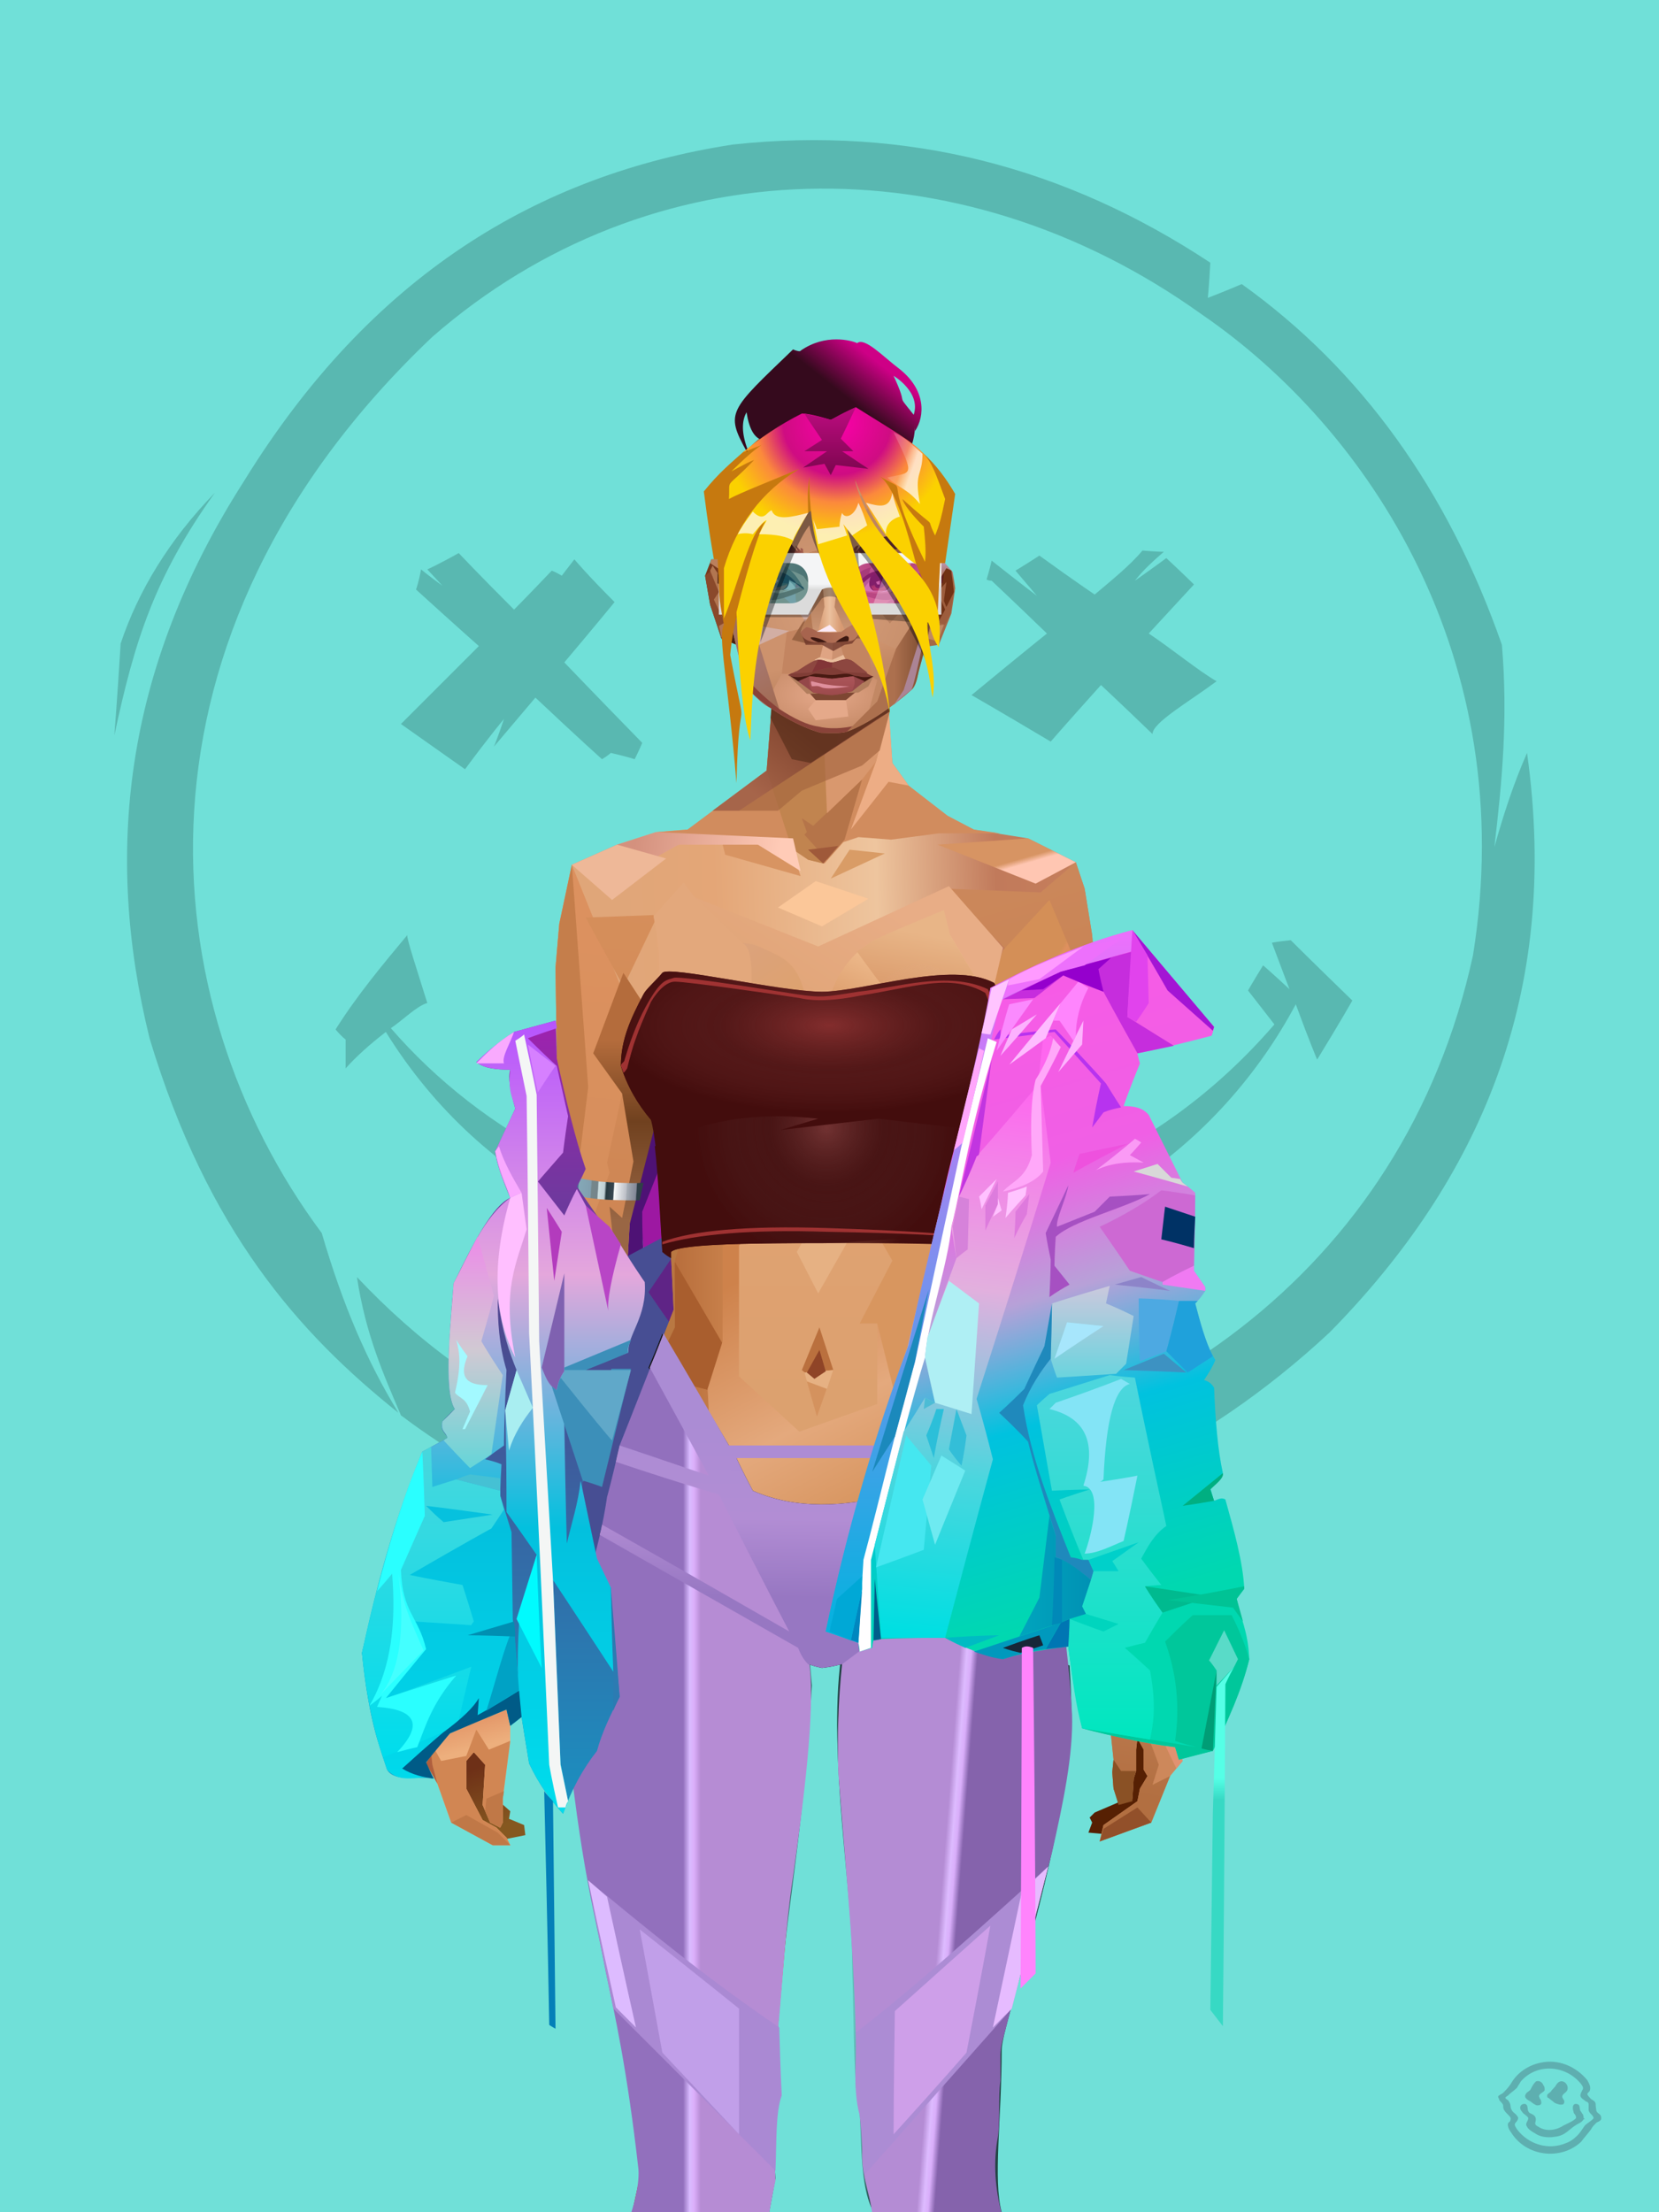 <?xml version="1.0" encoding="UTF-8"?><svg width="1320px" height="1760px" viewBox="0 0 1320 1760" version="1.1" xmlns="http://www.w3.org/2000/svg" xmlns:xlink="http://www.w3.org/1999/xlink"><defs></defs><g transform=" translate(0,-2)" id="id-31451"><rect fill="#70E0D8" width="1320" height="1762" x="0" y="0" id="id-31452"></rect><g transform=" translate(91,113)" fill="#59B8B1" id="id-31453"><path d=" M 579,1152 C 624,1159 646,1163 646,1163 C 630,1172 607,1213 587,1235 C 597,1215 607,1196 612,1171 C 590,1158 579,1152 579,1152 Z" id="id-31454"></path><path d=" M 657,1148 C 607,1139 554,1129 501,1119 C 390,1106 306,1074 228,1015 C 214,982 200,951 193,905 C 290,1008 413,1067 572,1064 C 813,1048 1026,902 1081,649 C 1119,413 998,230 865,139 C 671,0 426,6 253,157 C 2,395 28,686 165,870 C 182,928 201,972 226,1013 C 147,950 74,868 28,715 C -8,569 7,422 103,272 C 204,108 337,28 492,4 C 631,-11 757,22 872,98 C 871,117 870,126 870,126 C 888,119 897,115 897,115 C 992,183 1061,279 1104,402 C 1109,461 1104,512 1098,563 C 1105,538 1113,513 1124,488 C 1151,680 1086,828 967,949 C 865,1044 749,1097 621,1115 C 645,1137 657,1148 657,1148 Z" id="id-31455"></path><path d=" M 233,633 C 213,657 193,681 176,708 C 181,714 184,716 184,716 C 184,732 184,739 184,739 C 192,730 203,720 216,710 C 294,836 425,894 559,900 C 762,901 883,795 940,688 C 951,718 957,732 957,732 C 976,701 985,685 985,685 C 952,653 936,637 936,637 C 926,638 921,639 921,639 C 930,663 935,676 935,676 C 921,663 914,657 914,657 C 906,670 902,677 902,677 L 923,704 C 828,814 699,863 559,864 C 405,856 291,789 220,707 C 229,701 241,689 249,687 C 239,655 233,637 233,633 Z" id="id-31456"></path><path d=" M 5,401 C 2,449 0,474 0,474 C 16,399 32,348 80,281 C 44,318 19,359 5,401 Z" id="id-31457"></path><path d=" M 244,342 C 242,353 240,358 240,358 C 273,388 290,403 290,403 C 249,444 228,465 228,465 C 262,489 279,501 279,501 C 299,474 310,461 310,461 C 305,476 302,483 302,483 C 324,457 335,444 335,444 C 370,477 388,493 388,493 C 393,490 395,488 395,488 C 408,491 414,493 414,493 C 418,485 420,480 420,480 C 379,438 358,416 358,416 C 385,384 398,368 398,368 C 376,346 366,334 366,334 C 359,343 356,347 356,347 C 351,344 348,343 348,343 C 328,364 318,374 318,374 C 288,344 274,329 274,329 C 258,338 249,342 249,342 L 261,355 C 250,347 244,342 244,342 Z" id="id-31458"></path><path d=" M 785,434 C 758,464 745,479 745,479 C 703,454 682,442 682,442 C 722,409 742,393 742,393 C 713,365 698,351 698,351 C 695,351 694,350 694,350 C 697,340 698,335 698,335 C 722,354 734,363 734,363 C 723,350 717,343 717,343 C 730,335 736,331 736,331 C 765,352 780,362 780,362 C 793,351 808,339 818,327 C 829,328 835,328 835,328 C 827,335 819,342 812,351 C 829,339 837,333 837,333 C 852,347 859,354 859,354 C 835,380 823,393 823,393 C 841,405 863,423 877,431 C 854,448 826,464 826,473 C 799,447 785,434 785,434 Z" id="id-31459"></path></g></g><defs></defs><g transform=" translate(439,879)" id="id-73630"><path d=" M 76,149 C 72,105 70,83 70,83 L 89,43 C 93,63 105,87 106,117 C 86,139 76,149 76,149 Z" fill="#9D18A2" id="id-73631"></path><path d=" M 73,119 L 57,134 L 58,110 C 65,82 75,25 82,0 C 85,6 86,27 89,42 L 72,85 C 72,107 73,119 73,119 Z" fill="#4E1275" id="id-73632"></path><polygon points="91 104 46 128 14 301 31 391 120 154" fill="#474E93" id="id-73633"></polygon><path d=" M 98,170 C 96,173 95,175 95,175 C 83,158 77,149 77,149 L 96,121 C 97,153 98,170 98,170 Z" fill="#5F2486" id="id-73634"></path><path d=" M 40,304 L 63,210 L 27,210 C 50,201 61,197 61,197 C 60,195 61,192 63,187 L 10,208 L 10,213 C 5,219 5,222 4,226 L 0,223 L 10,255 L 25,299 C 35,302 40,304 40,304 Z" fill="#3C8FB9" id="id-73635"></path><path d=" M 28,241 C 23,235 16,227 7,216 L 10,212 L 10,210 L 28,210 L 42,210 L 28,241 Z" fill="#60A8C9" id="id-73636"></path></g><defs><linearGradient x1="100%" y1="46%" x2="12%" y2="47%" id="id-74687"><stop stop-color="#C77F5B" offset="0%"></stop><stop stop-color="#C17A5B" offset="21%"></stop><stop stop-color="#EEC59E" offset="46%"></stop><stop stop-color="#E4A677" offset="80%"></stop><stop stop-color="#E0A679" offset="100%"></stop></linearGradient><linearGradient x1="53%" y1="81%" x2="50%" y2="21%" id="id-74688"><stop stop-color="#CD885B" offset="0%"></stop><stop stop-color="#DE9362" offset="24%"></stop><stop stop-color="#DF9352" offset="100%"></stop></linearGradient><linearGradient x1="52%" y1="-4%" x2="46%" y2="70%" id="id-74689"><stop stop-color="#BE7C52" offset="0%"></stop><stop stop-color="#B26F41" offset="100%"></stop></linearGradient><linearGradient x1="46%" y1="43%" x2="15%" y2="43%" id="id-74690"><stop stop-color="#E09C61" offset="0%"></stop><stop stop-color="#B86E3C" offset="100%"></stop></linearGradient><linearGradient x1="54%" y1="37%" x2="12%" y2="72%" id="id-74691"><stop stop-color="#53161C" offset="0%"></stop><stop stop-color="#99554B" offset="100%"></stop></linearGradient><linearGradient x1="40%" y1="14%" x2="61%" y2="85%" id="id-74692"><stop stop-color="#6E3017" offset="0%"></stop><stop stop-color="#855820" offset="100%"></stop></linearGradient><linearGradient x1="27%" y1="47%" x2="91%" y2="49%" id="id-74693"><stop stop-color="#D4917E" offset="0%"></stop><stop stop-color="#FFCBB7" offset="100%"></stop></linearGradient><linearGradient x1="47%" y1="60%" x2="49%" y2="79%" id="id-74694"><stop stop-color="#E79066" offset="0%"></stop><stop stop-color="#E08F62" offset="60%"></stop><stop stop-color="#EDAF7D" offset="100%"></stop></linearGradient><linearGradient x1="29%" y1="56%" x2="69%" y2="53%" id="id-74695"><stop stop-color="#D49053" offset="0%"></stop><stop stop-color="#CD8A51" offset="8%"></stop><stop stop-color="#DA8359" offset="18%"></stop><stop stop-color="#D6935A" offset="38%"></stop><stop stop-color="#D08C58" offset="65%"></stop><stop stop-color="#CD7D52" offset="81%"></stop><stop stop-color="#BD754A" offset="100%"></stop></linearGradient><linearGradient x1="47%" y1="45%" x2="54%" y2="46%" id="id-74696"><stop stop-color="#D27F4C" offset="0%"></stop><stop stop-color="#C97947" offset="62%"></stop><stop stop-color="#BC703A" offset="77%"></stop><stop stop-color="#D18C59" offset="100%"></stop></linearGradient><linearGradient x1="51%" y1="7%" x2="50%" y2="100%" id="id-74697"><stop stop-color="#D27748" offset="0%"></stop><stop stop-color="#E29F6D" offset="75%"></stop><stop stop-color="#DA986B" offset="100%"></stop></linearGradient><linearGradient x1="51%" y1="11%" x2="49%" y2="93%" id="id-74698"><stop stop-color="#DC915F" offset="0%"></stop><stop stop-color="#D58E5B" offset="73%"></stop><stop stop-color="#E39D67" offset="100%"></stop></linearGradient><linearGradient x1="51%" y1="-5%" x2="48%" y2="96%" id="id-74699"><stop stop-color="#D68F5B" offset="0%"></stop><stop stop-color="#CC8352" offset="100%"></stop></linearGradient><linearGradient x1="50%" y1="19%" x2="50%" y2="69%" id="id-74700"><stop stop-color="#B46C3C" offset="0%"></stop><stop stop-color="#70411F" offset="45%"></stop><stop stop-color="#996644" offset="100%"></stop></linearGradient><linearGradient x1="46%" y1="74%" x2="39%" y2="35%" id="id-74701"><stop stop-color="#B06F3A" offset="0%"></stop><stop stop-color="#C66D4A" offset="51%"></stop><stop stop-color="#9F6A38" offset="100%" stop-opacity="0"></stop></linearGradient><linearGradient x1="46%" y1="16%" x2="49%" y2="82%" id="id-74702"><stop stop-color="#9B573D" offset="0%" stop-opacity="0.190"></stop><stop stop-color="#5F3720" offset="100%"></stop></linearGradient><linearGradient x1="41%" y1="19%" x2="50%" y2="100%" id="id-74703"><stop stop-color="#BE6F4B" offset="0%"></stop><stop stop-color="#9E5637" offset="100%"></stop></linearGradient><linearGradient x1="50%" y1="31%" x2="45%" y2="50%" id="id-74704"><stop stop-color="#CC7848" offset="0%"></stop><stop stop-color="#EDA871" offset="100%"></stop></linearGradient><linearGradient x1="51%" y1="22%" x2="50%" y2="100%" id="id-74705"><stop stop-color="#B0683C" offset="0%"></stop><stop stop-color="#BD7658" offset="100%"></stop></linearGradient><linearGradient x1="49%" y1="0%" x2="50%" y2="100%" id="id-74706"><stop stop-color="#D48549" offset="0%"></stop><stop stop-color="#E29159" offset="100%"></stop></linearGradient><linearGradient x1="44%" y1="15%" x2="50%" y2="100%" id="id-74707"><stop stop-color="#B76538" offset="0%"></stop><stop stop-color="#A6633C" offset="100%"></stop></linearGradient><linearGradient x1="52%" y1="21%" x2="49%" y2="83%" id="id-74708"><stop stop-color="#DE8850" offset="0%"></stop><stop stop-color="#E78E5D" offset="48%"></stop><stop stop-color="#E29E63" offset="100%"></stop></linearGradient><linearGradient x1="85%" y1="60%" x2="15%" y2="60%" id="id-74709"><stop stop-color="#D27C44" offset="0%"></stop><stop stop-color="#C06A37" offset="100%"></stop></linearGradient><linearGradient x1="50%" y1="-3%" x2="59%" y2="91%" id="id-74710"><stop stop-color="#CC885C" offset="0%"></stop><stop stop-color="#C6814F" offset="53%"></stop><stop stop-color="#C2794D" offset="66%"></stop><stop stop-color="#BA6B3C" offset="100%"></stop></linearGradient><linearGradient x1="55%" y1="48%" x2="46%" y2="33%" id="id-74711"><stop stop-color="#CE8355" offset="0%"></stop><stop stop-color="#DF905F" offset="86%"></stop><stop stop-color="#D48F57" offset="100%"></stop></linearGradient><linearGradient x1="50%" y1="19%" x2="50%" y2="78%" id="id-74712"><stop stop-color="#914919" offset="0%"></stop><stop stop-color="#AB5722" offset="50%"></stop><stop stop-color="#845026" offset="100%"></stop></linearGradient><linearGradient x1="50%" y1="10%" x2="50%" y2="43%" id="id-74713"><stop stop-color="#C27B41" offset="0%"></stop><stop stop-color="#C77E4A" offset="15%"></stop><stop stop-color="#995B2A" offset="68%"></stop><stop stop-color="#B97842" offset="100%"></stop></linearGradient><linearGradient x1="89%" y1="50%" x2="7%" y2="52%" id="id-74714"><stop stop-color="#8E4D2A" offset="0%"></stop><stop stop-color="#B77B5B" offset="53%" stop-opacity="0.199"></stop><stop stop-color="#A66134" offset="75%"></stop><stop stop-color="#8B532C" offset="100%"></stop></linearGradient><linearGradient x1="44%" y1="70%" x2="86%" y2="30%" id="id-74715"><stop stop-color="#E0A476" offset="0%"></stop><stop stop-color="#E8AD86" offset="100%"></stop></linearGradient><linearGradient x1="33%" y1="92%" x2="61%" y2="25%" id="id-74716"><stop stop-color="#BE7342" offset="0%"></stop><stop stop-color="#D48F5D" offset="40%"></stop><stop stop-color="#EFBC8E" offset="100%"></stop></linearGradient><linearGradient x1="35%" y1="94%" x2="47%" y2="12%" id="id-74717"><stop stop-color="#D99461" offset="0%"></stop><stop stop-color="#D28A5A" offset="40%"></stop><stop stop-color="#E8B587" offset="100%"></stop></linearGradient><linearGradient x1="50%" y1="54%" x2="27%" y2="9%" id="id-74718"><stop stop-color="#F7AB80" offset="0%"></stop><stop stop-color="#DDAB90" offset="100%" stop-opacity="0.078"></stop></linearGradient><linearGradient x1="50%" y1="0%" x2="93%" y2="69%" id="id-74719"><stop stop-color="#DCA37F" offset="0%"></stop><stop stop-color="#DDA16B" offset="70%"></stop><stop stop-color="#C66D49" offset="100%"></stop></linearGradient><linearGradient x1="36%" y1="84%" x2="25%" y2="44%" id="id-74720"><stop stop-color="#C98762" offset="0%" stop-opacity="0.509"></stop><stop stop-color="#90492C" offset="35%" stop-opacity="0.675"></stop><stop stop-color="#762E17" offset="100%" stop-opacity="0"></stop></linearGradient><linearGradient x1="63%" y1="95%" x2="43%" y2="20%" id="id-74721"><stop stop-color="#D38E55" offset="0%"></stop><stop stop-color="#E4A97D" offset="46%"></stop><stop stop-color="#CE824B" offset="100%"></stop></linearGradient><linearGradient x1="40%" y1="0%" x2="50%" y2="86%" id="id-74722"><stop stop-color="#DEA071" offset="0%"></stop><stop stop-color="#C27945" offset="100%"></stop></linearGradient><linearGradient x1="50%" y1="0%" x2="50%" y2="92%" id="id-74723"><stop stop-color="#E0A272" offset="0%"></stop><stop stop-color="#DCA16F" offset="100%"></stop></linearGradient><linearGradient x1="33%" y1="79%" x2="21%" y2="44%" id="id-74724"><stop stop-color="#BE6457" offset="0%"></stop><stop stop-color="#983F32" offset="28%" stop-opacity="0.928"></stop><stop stop-color="#762E17" offset="100%" stop-opacity="0"></stop></linearGradient><linearGradient x1="4%" y1="47%" x2="92%" y2="45%" id="id-74725"><stop stop-color="#752B0F" offset="0%"></stop><stop stop-color="#83391D" offset="17%" stop-opacity="0.753"></stop><stop stop-color="#9E4B3D" offset="48%" stop-opacity="0.386"></stop><stop stop-color="#94401F" offset="78%" stop-opacity="0.762"></stop><stop stop-color="#88391A" offset="100%"></stop></linearGradient><linearGradient x1="60%" y1="45%" x2="67%" y2="53%" id="id-74726"><stop stop-color="#D79463" offset="0%"></stop><stop stop-color="#FFC6B2" offset="100%"></stop></linearGradient><linearGradient x1="48%" y1="15%" x2="54%" y2="81%" id="id-74727"><stop stop-color="#D99776" offset="0%" stop-opacity="0.400"></stop><stop stop-color="#E5A875" offset="100%"></stop></linearGradient><linearGradient x1="47%" y1="44%" x2="50%" y2="61%" id="id-74728"><stop stop-color="#943B2F" offset="0%" stop-opacity="0.175"></stop><stop stop-color="#61301B" offset="100%"></stop></linearGradient><linearGradient x1="26%" y1="-7%" x2="50%" y2="96%" id="id-74729"><stop stop-color="#37373F" offset="0%"></stop><stop stop-color="#19191D" offset="100%"></stop></linearGradient><linearGradient x1="50%" y1="12%" x2="59%" y2="82%" id="id-74730"><stop stop-color="#252525" offset="0%"></stop><stop stop-color="#101010" offset="100%"></stop></linearGradient><linearGradient x1="25%" y1="-16%" x2="50%" y2="98%" id="id-74731"><stop stop-color="#37373F" offset="0%"></stop><stop stop-color="#19191D" offset="100%"></stop></linearGradient><linearGradient x1="75%" y1="39%" x2="50%" y2="93%" id="id-74732"><stop stop-color="#252525" offset="0%"></stop><stop stop-color="#000000" offset="100%"></stop></linearGradient></defs><g transform=" translate(334,549)" id="id-74733"><polygon points="561 754 565 871 565 881 537 893 533 897 535 901 532 909 543 910 597 864" fill="#562003" id="id-74734"></polygon><polygon points="537 282 539 246 535 195 529 158 522 137 484 118 440 111 212 111 188 113 157 123 121 139 111 186 108 221 109 290" fill="url(#id-74687)" id="id-74734"></polygon><polygon points="467 393 474 506 503 589 537 672 556 728 561 754 546 794 552 851 551 861 552 874 556 885 567 882 568 866 570 860 570 843 571 834 576 843 576 859 579 864 573 874 571 884 544 903 541 916 582 901 597 864 607 852 600 821 597 716 589 695 582 655 569 523 544 425" fill="url(#id-74688)" id="id-74734"></polygon><polygon points="546 794 552 851 551 861 552 874 556 885 567 882 568 866 570 860 570 843 571 834 576 843 576 859 579 864 573 874 571 884 544 903 541 916 582 901 597 864 583 871 588 855 573 815 561 823" fill="url(#id-74689)" id="id-74734"></polygon><polygon points="552 851 551 861 552 874 556 887 567 884 568 866 570 860 558 860" fill="#8A5125" id="id-74734"></polygon><polygon points="544 906 541 916 582 901 571 889" fill="#92502A" id="id-74734"></polygon><polygon points="561 754 548 789 566 819 586 806" fill="#BD8171" id="id-74734"></polygon><polygon points="486 648 477 599 453 529 440 504 437 490 439 460 449 402 456 340 188 343 198 411 202 493 162 596 153 638 266 693 319 721 386 693" fill="url(#id-74690)" id="id-74734"></polygon><polygon points="486 648 477 599 453 529 440 504 437 490 439 460 449 402 456 340 296 353 376 634" fill="#D8965F" id="id-74734"></polygon><g transform=" translate(188,0)" id="id-74743"><polygon points="274 114 253 111 232 100 201 76 188 58 184 1 93 1 88 64 25 111 1 113 103 123 121 135 134 138 149 121 161 117 187 119 225 114" fill="#D18C5E" id="id-74734"></polygon><polygon points="201 76 188 58 185 12 175 57 155 111 185 73" fill="#EDAD85" id="id-74734"></polygon><polygon points="149 1 93 1 88 64 108 126 121 135 133 138" fill="#C1844F" id="id-74734"></polygon><polygon points="116 102 120 113 118 115 136 135 150 119 164 71 125 108" fill="#B57449" id="id-74747"></polygon><polygon points="121 127 133 138 145 124" fill="#9F593A" id="id-74748"></polygon><polygon points="136 98 164 71 175 57 186 17 134 51" fill="#D9986E" id="id-74749"></polygon><polygon points="97 96 116 80 164 60 178 48 186 17 184 1 93 1 88 64 45 96" fill="#A3663F" opacity="0.654" id="id-74734"></polygon><polygon points="186 17 184 1 93 1 88 64 45 96 66 96" fill="url(#id-74691)" opacity="0.467" id="id-74734"></polygon><polygon points="123 58 176 23 186 17 184 1 93 1 91 22 108 55" fill="#3B1D0B" opacity="0.434" id="id-74734"></polygon></g><polygon points="41 844 33 856 36 895 64 915 84 911 83 903 71 898 72 892 63 884 52 849" fill="url(#id-74692)" id="id-74734"></polygon><polygon points="315 152 285 173 320 188 357 166" fill="#FBC799" id="id-74754"></polygon><polygon points="327 150 370 130 342 127" fill="#D99C66" id="id-74755"></polygon><polygon points="301 142 303 148 243 131 240 119 276 119" fill="#D89462" id="id-74756"></polygon><polygon points="159 149 206 123 269 123 303 144 297 118 188 113 157 123 121 139" fill="url(#id-74693)" id="id-74734"></polygon><polygon points="157 123 121 139 153 167 196 134" fill="#EEB898" id="id-74734"></polygon><polygon points="89 584 77 541 62 551 45 658 34 712 25 741 25 762 10 817 0 845 14 870 25 901 58 919 72 919 69 913 61 905 50 899 37 874 37 852 43 845 52 855 50 887 56 901 64 905 66 901 66 882 72 836 72 800 69 781 64 773 66 735 85 684 121 599 162 510" fill="url(#id-74694)" id="id-74734"></polygon><polygon points="89 584 77 541 62 551 45 658 48 715 121 599 162 510" fill="#D58D5D" id="id-74734"></polygon><polygon points="55 843 45 827 37 848 17 852 8 836 5 851 0 845 14 870 25 901 58 919 72 919 69 913 61 905 50 899 37 874 37 852 43 845 52 855 50 887 56 901 64 905 66 901 66 882 72 836" fill="#D18653" id="id-74734"></polygon><polygon points="53 882 52 892 56 901 64 905 66 901 66 882 67 876" fill="#C07847" id="id-74734"></polygon><polygon points="25 901 58 919 72 919 62 909 37 895" fill="#C07847" id="id-74734"></polygon><polygon points="160 467 145 488 108 578 45 777 48 797 64 773 66 735 85 684 121 599 162 510" fill="#AC6130" id="id-74734"></polygon><polygon points="169 1211 277 1211 282 1183 281 1150 284 1127 286 1114 285 1063 293 972 306 866 311 792 309 768 323 771 337 768 333 817 333 855 339 924 346 1008 348 1113 351 1130 353 1176 361 1211 461 1211 458 1191 456 1170 460 1133 461 1082 505 905 516 839 518 826 512 762 503 706 486 648 482 629 386 690 318 718 266 690 184 629 153 637 132 731 119 781 118 813 123 862 131 916 166 1094 176 1179" fill="url(#id-74695)" id="id-74734"></polygon><polygon points="463 664 416 771 400 819 392 1125 359 1178 398 1204 441 1153 461 1082 505 905 516 839 518 826 515 789 490 714" fill="url(#id-74696)" id="id-74734"></polygon><polygon points="422 1160 395 1199 365 1171 401 1149 384 1120 391 983 411 786 416 771 448 697 454 1013 445 1116 407 1149" fill="url(#id-74697)" id="id-74767"></polygon><polygon points="121 139 111 186 108 221 109 290 96 438 89 464 69 510 89 585 162 510 167 425 162 241" fill="url(#id-74698)" id="id-74734"></polygon><polygon points="101 466 103 488 106 510 160 447 179 359 164 232 187 184 186 179 132 181 161 234 161 321 149 376 151 384 123 461 114 466" fill="url(#id-74699)" id="id-74769"></polygon><polygon points="96 438 89 464 69 510 51 621 101 520 96 476" fill="#FFB988" id="id-74734"></polygon><polygon points="96 451 128 365 134 316 121 139 111 186 108 221 109 290 96 438" fill="#C57E4B" id="id-74734"></polygon><polygon points="184 241 177 248 162 225 138 289 161 321 170 375 161 420 151 411 162 510 167 425 188 343" fill="url(#id-74700)" id="id-74734"></polygon><polygon points="284 1127 286 1114 285 1063 293 972 306 866 311 792 309 768 323 771 337 768 333 817 333 855 339 924 346 1008 375 889 416 771 463 664 490 714 515 790 512 762 503 706 486 648 477 599 471 583 420 650 316 720 201 654 244 742 264 824 275 994" fill="url(#id-74701)" id="id-74734"></polygon><polygon points="298 930 306 866 311 792 309 768 323 771 337 768 333 817 333 855 336 894 347 826 360 784 378 733 388 687 321 739 254 687 267 736 291 821" fill="url(#id-74702)" id="id-74734"></polygon><polygon points="348 1093 348 1113 351 1130 353 1176 361 1211 461 1211 439 1155 422 1136 403 1148 429 1168 400 1202 370 1170 382 1125" fill="url(#id-74703)" id="id-74734"></polygon><polygon points="10 855 8 836 5 851 0 845 14 870" fill="#AF5F3E" id="id-74734"></polygon><polygon points="520 500 516 520 544 629 474 500 490 399" fill="url(#id-74704)" id="id-74777"></polygon><polygon points="461 1211 458 1191 456 1170 460 1133 461 1082 439 1155 450 1211" fill="url(#id-74705)" id="id-74734"></polygon><polygon points="220 1149 259 1115 240 1063 232 973 266 819 240 713 201 661 158 650 201 784 183 925 170 1083" fill="url(#id-74706)" id="id-74779"></polygon><polygon points="169 1211 277 1211 282 1183 281 1150 284 1127 286 1114 286 1098 226 1211 207 1211 196 1121 173 1078 150 1014 166 1094 176 1179" fill="url(#id-74707)" id="id-74734"></polygon><polygon points="173 1078 183 924 150 1014" fill="#C57442" id="id-74734"></polygon><polygon points="169 1211 239 1211 230 1196 204 1175 173 1150 176 1179" fill="#8E512E" opacity="0.574" id="id-74734"></polygon><polygon points="221 1130 240 1097 224 1063 224 983 240 804 217 698 190 668 212 771 212 910 190 998 181 1094" fill="url(#id-74708)" id="id-74779"></polygon><polygon points="217 795 221 692 200 667 169 658 200 737" fill="#F0A76B" id="id-74784"></polygon><polygon points="511 476 492 419 481 447 484 356 521 274 533 417" fill="url(#id-74709)" id="id-74785"></polygon><polygon points="569 523 544 425 542 346 537 282 539 246 535 195 529 158 522 137 494 161 419 158 471 211 516 290 525 411 511 477 518 507 535 462 562 543" fill="url(#id-74710)" id="id-74734"></polygon><polygon points="486 389 533 243 501 167 464 207 451 247 463 265" fill="url(#id-74711)" id="id-74787"></polygon><polygon points="473 490 474 506 503 589 537 672 556 728 561 754 567 712 543 623" fill="#AD6139" id="id-74734"></polygon><polygon points="460 328 466 378 474 506 490 425 486 392 469 274 479 230 461 260 454 251" fill="url(#id-74712)" id="id-74734"></polygon><polygon points="440 504 437 490 439 460 449 402 456 340 458 328 325 282 188 343 198 411 202 493 162 596 157 621 161 633 169 599 173 570 204 506 202 458 217 402 286 365 321 352 353 360 422 402 431 493 437 520" fill="url(#id-74713)" id="id-74734"></polygon><polygon points="451 385 456 340 458 328 364 340 330 308 268 343 188 343 194 379 262 368 312 343 335 340 381 368" fill="url(#id-74714)" id="id-74734"></polygon><polygon points="286 328 306 310 330 274 453 252 464 205 421 156 317 204 219 165 210 154 188 180" fill="url(#id-74715)" id="id-74792"></polygon><path d=" M 422,195 L 405,190 C 377,190 357,198 343,214 C 329,230 322,250 323,276 C 324,301 331,320 345,333 C 365,351 384,356 405,356 C 425,356 444,347 450,342 C 454,339 457,335 460,328 C 463,323 466,317 467,308 C 469,294 466,276 457,254 L 422,195 Z" fill="url(#id-74716)" id="id-74793"></path><path d=" M 422,195 L 417,175 C 386,188 366,196 358,201 C 355,203 351,206 348,208 C 348,209 381,253 448,342 C 454,338 459,332 463,324 C 469,310 469,301 469,293 C 469,287 465,275 459,257 L 422,195 Z" fill="url(#id-74717)" id="id-74793"></path><path d=" M 375,226 C 338,253 343,276 343,284 C 343,291 353,319 371,335 C 379,342 422,349 447,331 C 468,316 472,294 458,265 C 427,221 400,208 375,226 Z" fill="url(#id-74718)" opacity="0.282" id="id-74793"></path><path d=" M 272,205 C 260,199 243,200 221,209 C 187,227 169,258 168,303 C 167,319 184,342 190,346 C 197,351 212,356 239,353 C 257,351 272,344 284,333 C 303,312 312,288 309,260 C 305,217 291,214 272,205 Z" fill="url(#id-74719)" id="id-74796"></path><path d=" M 340,285 C 333,252 328,240 326,248 C 324,254 323,263 323,276 C 324,301 331,320 345,333 C 365,351 382,356 404,356 C 425,356 444,347 450,342 C 456,337 465,325 468,308 C 472,290 465,276 463,268 C 461,263 460,259 458,255 L 442,290 L 399,304 L 366,300 L 340,285 Z" fill="url(#id-74720)" id="id-74793"></path><path d=" M 153,637 L 149,654 L 132,731 L 130,739 C 133,730 135,723 137,718 C 140,709 147,691 149,680 C 151,671 155,655 161,633 L 172,570 L 162,596 L 153,637 Z" fill="#7D362E" id="id-74734"></path><path d=" M 259,203 C 254,199 240,185 217,163 L 210,153 L 186,180 C 192,211 192,231 186,239 C 175,256 168,277 168,303 C 168,324 190,352 239,344 C 252,342 274,217 259,203 Z" fill="#E3A87C" id="id-74796"></path><polygon points="175 565 203 550 234 558 241 520 203 455 203 507" fill="#A95E2E" id="id-74800"></polygon><polygon points="241 442 241 518 229 556 233 629 266 657 316 707 381 659 395 629 364 504 350 504 301 380" fill="url(#id-74721)" id="id-74801"></polygon><polygon points="432 626 427 589 407 518 414 505 450 568 470 618" fill="url(#id-74722)" id="id-74802"></polygon><polygon points="302 376 254 442 254 546 302 590 364 568 364 504 350 504 376 454 345 400" fill="url(#id-74723)" id="id-74801"></polygon><polygon points="317 480 342 436 319 413 300 447" fill="#E6B183" id="id-74804"></polygon><polygon points="304 541 318 507 329 541 314 549" fill="#BA703E" id="id-74805"></polygon><polygon points="306 543 316 578 329 541" fill="#D4925E" id="id-74806"></polygon><path d=" M 178,333 C 179,334 180,336 182,338 C 184,342 186,343 189,346 C 190,347 197,351 206,353 C 215,354 226,355 239,353 C 257,351 272,344 284,333 C 293,322 299,313 302,305 C 304,301 307,293 309,277 C 310,274 310,268 309,260 L 228,277 L 207,295 L 178,333 Z" fill="url(#id-74724)" id="id-74796"></path><polygon points="306 543 308 550 324 556 329 541" fill="#E6B183" id="id-74806"></polygon><polygon points="308 543 318 525 323 542 314 548" fill="#8F4427" id="id-74809"></polygon><polygon points="152 641 162 596 176 561 185 617 214 602 246 628 323 690 404 628 423 605 454 605 470 577 477 599 482 629 388 689 337 768 323 771 309 768 259 688 175 639 142 688" fill="url(#id-74725)" opacity="0.442" id="id-74810"></polygon><polygon points="490 154 522 137 484 118 412 123" fill="url(#id-74726)" id="id-74734"></polygon><polygon points="573 785 588 829 602 858 607 852 600 821 597 716 576 763" fill="#E19271" id="id-74734"></polygon><polygon points="574 722 589 695 582 655 533 542" fill="url(#id-74727)" id="id-74734"></polygon><polygon points="172 640 241 690 309 768 323 771 338 768 395 706 469 661 404 650 313 706 217 629" fill="url(#id-74728)" opacity="0.571" id="id-74814"></polygon><g transform=" translate(188,270)" id="id-74815"><polygon points="207 13 207 10 217 2 220 2 239 21 258 39 260 42 250 51 246 52 226 33" fill="url(#id-74729)" id="id-74816"></polygon><polygon points="208 40 218 50 222 50 240 33 257 13 257 9 247 0 244 1 230 19 209 36" fill="url(#id-74730)" id="id-74817"></polygon><polygon points="1 13 1 10 10 2 15 2 32 21 50 39 52 42 42 52 38 52 19 33" fill="url(#id-74731)" id="id-74816"></polygon><polygon points="0 43 10 53 14 53 33 35 50 15 50 11 40 3 36 4 19 23 1 39" fill="url(#id-74732)" id="id-74817"></polygon></g></g><defs><linearGradient x1="69%" y1="0%" x2="69%" y2="21%" id="id-75456"><stop stop-color="#BB95AF" offset="0%"></stop><stop stop-color="#A56846" offset="100%"></stop></linearGradient><radialGradient cx="50%" cy="61%" r="61%" id="id-75457" fx="50%" fy="61%" gradientTransform=" translate(0.500,0.609) scale(1,0.694) rotate(180) scale(1,1) translate(-0.500,-0.609)"><stop stop-color="#D69E7B" offset="0%"></stop><stop stop-color="#BF8763" offset="100%"></stop></radialGradient><radialGradient cx="50%" cy="74%" r="74%" id="id-75458" fx="50%" fy="74%" gradientTransform=" translate(0.500,0.744) scale(0.748,1) rotate(-90) scale(1,0.864) translate(-0.500,-0.744)"><stop stop-color="#DEB99D" offset="0%"></stop><stop stop-color="#89522F" offset="100%"></stop></radialGradient><linearGradient x1="39%" y1="37%" x2="50%" y2="61%" id="id-75459"><stop stop-color="#CD926D" offset="0%"></stop><stop stop-color="#C28864" offset="100%"></stop></linearGradient><radialGradient cx="50%" cy="37%" r="75%" id="id-75460" fx="50%" fy="37%" gradientTransform=" translate(0.500,0.372) scale(0.536,1) rotate(90) scale(1,2) translate(-0.500,-0.372)"><stop stop-color="#E5A88A" offset="0%"></stop><stop stop-color="#C18662" offset="100%"></stop></radialGradient><radialGradient cx="52%" cy="68%" r="169%" id="id-75461" fx="52%" fy="68%" gradientTransform=" translate(0.522,0.681) scale(1,0.367) rotate(-105) translate(-0.522,-0.681)"><stop stop-color="#A77870" offset="0%"></stop><stop stop-color="#9D6039" offset="100%"></stop></radialGradient><linearGradient x1="100%" y1="63%" x2="50%" y2="63%" id="id-75462"><stop stop-color="#613821" offset="0%"></stop><stop stop-color="#AC704E" offset="100%"></stop></linearGradient><linearGradient x1="91%" y1="62%" x2="50%" y2="78%" id="id-75463"><stop stop-color="#8B532C" offset="0%"></stop><stop stop-color="#A46A47" offset="100%"></stop></linearGradient><linearGradient x1="39%" y1="5%" x2="39%" y2="73%" id="id-75464"><stop stop-color="#9F6A88" offset="0%"></stop><stop stop-color="#AB8495" offset="100%"></stop></linearGradient><linearGradient x1="38%" y1="50%" x2="38%" y2="58%" id="id-75465"><stop stop-color="#D2AEA4" offset="0%"></stop><stop stop-color="#996343" offset="100%"></stop></linearGradient><linearGradient x1="28%" y1="92%" x2="75%" y2="13%" id="id-75466"><stop stop-color="#B88261" offset="0%"></stop><stop stop-color="#B88260" offset="100%"></stop></linearGradient><linearGradient x1="64%" y1="50%" x2="0%" y2="68%" id="id-75467"><stop stop-color="#9C6849" offset="0%"></stop><stop stop-color="#C18A67" offset="100%"></stop></linearGradient><linearGradient x1="38%" y1="38%" x2="90%" y2="78%" id="id-75468"><stop stop-color="#8E5B3D" offset="0%"></stop><stop stop-color="#976445" offset="66%"></stop><stop stop-color="#B6805F" offset="100%"></stop></linearGradient><linearGradient x1="22%" y1="54%" x2="78%" y2="45%" id="id-75469"><stop stop-color="#B68663" offset="0%"></stop><stop stop-color="#7B482A" offset="100%"></stop></linearGradient><linearGradient x1="23%" y1="50%" x2="73%" y2="59%" id="id-75470"><stop stop-color="#A77455" offset="0%"></stop><stop stop-color="#86583F" offset="100%"></stop></linearGradient><linearGradient x1="50%" y1="14%" x2="50%" y2="125%" id="id-75471"><stop stop-color="#A66E4D" offset="0%"></stop><stop stop-color="#905938" offset="100%"></stop></linearGradient><linearGradient x1="50%" y1="0%" x2="50%" y2="100%" id="id-75472"><stop stop-color="#A66E4D" offset="0%"></stop><stop stop-color="#CC9775" offset="100%"></stop></linearGradient><linearGradient x1="50%" y1="34%" x2="50%" y2="100%" id="id-75473"><stop stop-color="#B47851" offset="0%"></stop><stop stop-color="#B57D5D" offset="100%"></stop></linearGradient><linearGradient x1="0%" y1="50%" x2="87%" y2="50%" id="id-75474"><stop stop-color="#D89A72" offset="0%"></stop><stop stop-color="#EBC09E" offset="50%"></stop><stop stop-color="#D89A72" offset="100%"></stop></linearGradient><linearGradient x1="83%" y1="50%" x2="22%" y2="58%" id="id-75475"><stop stop-color="#B9785B" offset="0%"></stop><stop stop-color="#A7644E" offset="100%"></stop></linearGradient><linearGradient x1="59%" y1="52%" x2="79%" y2="50%" id="id-75476"><stop stop-color="#A46D4D" offset="0%"></stop><stop stop-color="#6E4331" offset="100%"></stop></linearGradient><linearGradient x1="66%" y1="52%" x2="50%" y2="53%" id="id-75477"><stop stop-color="#945A3D" offset="0%"></stop><stop stop-color="#885034" offset="100%"></stop></linearGradient><linearGradient x1="50%" y1="56%" x2="44%" y2="48%" id="id-75478"><stop stop-color="#923F20" offset="0%"></stop><stop stop-color="#472214" offset="100%"></stop></linearGradient><linearGradient x1="50%" y1="62%" x2="44%" y2="45%" id="id-75479"><stop stop-color="#923F20" offset="0%"></stop><stop stop-color="#472214" offset="100%"></stop></linearGradient><linearGradient x1="106%" y1="53%" x2="76%" y2="50%" id="id-75480"><stop stop-color="#C06F5A" offset="0%"></stop><stop stop-color="#401F21" offset="100%"></stop></linearGradient><linearGradient x1="-8%" y1="55%" x2="25%" y2="53%" id="id-75481"><stop stop-color="#C06E59" offset="0%"></stop><stop stop-color="#4C2426" offset="100%"></stop></linearGradient><linearGradient x1="50%" y1="20%" x2="50%" y2="100%" id="id-75482"><stop stop-color="#A95357" offset="0%"></stop><stop stop-color="#9C4A4C" offset="100%"></stop></linearGradient></defs><g transform=" translate(561,332)" id="id-75483"><g transform=" translate(172,115)" id="id-75484"><polygon points="14 1 18 0 25 8 27 21 24 41 14 66 0 68" fill="url(#id-75456)" id="id-75485"></polygon><polygon points="12 48 19 50 23 42 26 24 20 12 12 22" fill="#9D5D3D" id="id-75486"></polygon><polygon points="11 21 17 10 20 5 24 7 26 24 20 36 18 31 20 16 9 29" fill="#713215" id="id-75487"></polygon><polygon points="10 28 11 38 8 45 13 49 19 38 13 24" fill="#713215" id="id-75488"></polygon><polygon points="12 18 17 17 18 9" fill="#5E1C1D" id="id-75489"></polygon><polygon points="18 50 10 51 8 50 5 61 12 63 14 61" fill="#BE8864" id="id-75490"></polygon></g><g transform=" translate(0,113)" id="id-75491"><polygon points="13 0 5 0 0 13 4 36 13 63 25 67" fill="#77391D" id="id-75492"></polygon><polygon points="5 9 0 13 4 36 13 63 25 67 13 24" fill="#8A492B" id="id-75492"></polygon><polygon points="18 46 14 47 7 32 11 26 4 9 6 5 16 20 17 29" fill="#B27651" id="id-75494"></polygon><polygon points="13 62 20 62 18 49 11 53" fill="#B27651" id="id-75495"></polygon><polygon points="25 68 13 63 20 62 17 46 14 47 13 44 14 29 17 26 14 22 10 19 10 11 17 20" fill="#492111" id="id-75496"></polygon><polygon points="13 9 4 3 5 0 12 0" fill="#BB805D" id="id-75497"></polygon></g><path d=" M 29,199 C 21,167 16,144 15,130 C 4,44 33,0 103,0 C 180,0 191,63 186,119 C 183,157 173,191 170,202 C 169,206 168,214 164,217 C 152,228 130,244 113,250 C 108,252 95,251 92,251 C 77,247 52,234 36,218 C 34,215 31,209 29,199 Z" fill="url(#id-75457)" id="id-75498"></path><polygon points="32 104 40 91 49 101 72 91 83 36 53 39 28 83" fill="#DEB99D" opacity="0.497" id="id-75499"></polygon><path d=" M 15,130 C 4,44 33,0 103,0 C 180,0 191,63 186,119 L 166,114 L 161,101 L 167,68 C 159,55 158,51 147,43 C 142,40 113,40 59,43 L 31,93 L 35,103 L 24,131 L 15,130 Z" fill="url(#id-75458)" id="id-75498"></path><polygon points="28 117 28 73 69 24 134 24 172 49 172 134 132 129 124 78 141 61 105 65 61 58 45 117" fill="#B3754B" opacity="0.360" id="id-75501"></polygon><polygon points="115 32 172 49 172 75 132 70 141 61 120 63" fill="#D99F71" opacity="0.503" id="id-75501"></polygon><polygon points="42 181 65 170 128 173 155 186 137 233 51 226" fill="url(#id-75459)" id="id-75503"></polygon><polygon points="58 235 52 221 61 204 132 206 137 209 130 235 116 248 90 249" fill="url(#id-75460)" id="id-75504"></polygon><path d=" M 29,199 C 21,167 16,144 15,130 C 14,122 13,114 13,106 L 22,129 L 29,113 L 43,137 L 24,149 L 24,156 L 43,181 L 59,232 C 54,234 46,229 36,218 C 34,215 31,209 29,199 Z" fill="url(#id-75461)" id="id-75498"></path><path d=" M 59,232 C 71,240 82,245 90,246 C 98,248 109,248 121,245 C 117,248 115,249 113,250 C 108,252 95,251 92,251 C 77,247 52,234 36,218 C 34,216 32,211 30,204 C 36,212 46,222 59,232 Z" fill="#894339" id="id-75498"></path><path d=" M 184,63 C 187,81 188,100 186,119 C 183,157 173,191 170,202 C 169,206 168,214 164,217 C 152,228 130,244 113,250 L 137,226 L 152,184 L 174,150 L 148,128 L 170,120 L 184,63 Z" fill="url(#id-75462)" id="id-75498"></path><polygon points="178 153 148 128 176 117" fill="url(#id-75463)" id="id-75498"></polygon><path d=" M 175,80 L 185,120 C 173,183 166,215 164,217 C 160,220 155,224 150,229 L 158,217 L 178,153 L 175,117 L 170,125 L 165,114 L 175,80 Z" fill="url(#id-75464)" id="id-75498"></path><polygon points="82 232 88 225 112 224 114 238 88 241" fill="#E5A98A" id="id-75510"></polygon><polygon points="61 204 65 171 96 163 129 174 133 206" fill="#C38561" id="id-75511"></polygon><polygon points="81 217 88 225 112 225 123 216 97 216" fill="#7D4632" id="id-75512"></polygon><polygon points="66 205 81 220 122 219 130 214 134 206" fill="#B17D5D" id="id-75513"></polygon><path d=" M 128,176 L 125,167 L 116,159 L 83,155 C 79,156 76,155 74,153 C 73,151 72,146 72,140 L 62,143 C 65,145 67,147 70,150 C 73,153 76,157 79,161 L 69,177 L 81,180 L 119,176 L 128,176 Z" fill="url(#id-75465)" id="id-75514"></path><polygon points="31 164 67 170 43 181" fill="#D2AEA4" id="id-75515"></polygon><polygon points="91 193 95 177 102 179 101 196" fill="#DFA483" id="id-75516"></polygon><polygon points="102 179 101 197 112 196 106 175" fill="#CD9271" id="id-75517"></polygon><polygon points="153 141 129 161 118 136 144 145" fill="#E2A37C" id="id-75518"></polygon><polygon points="138 153 159 136 166 143 147 164" fill="url(#id-75466)" id="id-75518"></polygon><polygon points="87 193 91 191 101 193 110 189 112 193 100 198" fill="#EABD9C" id="id-75520"></polygon><polygon points="34 132 26 124 32 107 50 99 69 108" fill="url(#id-75467)" id="id-75521"></polygon><polygon points="153 130 134 111 145 101 159 101 167 111 171 123 166 132" fill="url(#id-75468)" id="id-75522"></polygon><g transform=" translate(42,102)" id="id-75523"><path d=" M 73,31 C 80,24 87,20 94,19 C 101,19 109,21 118,26 L 113,21 L 101,9 L 108,3 L 73,7 L 67,30 L 73,31 Z" fill="url(#id-75469)" id="id-75524"></path><path d=" M 1,22 L 6,16 L 18,7 L 8,2 L 36,5 L 46,31 C 37,24 29,20 22,19 C 15,17 8,18 1,22 Z" fill="url(#id-75470)" id="id-75525"></path><polygon points="63 0 79 9 71 30 42 26 32 8" fill="url(#id-75471)" id="id-75526"></polygon><polygon points="63 0 78 8 55 28 43 26 48 15 40 6" fill="#BF845C" id="id-75526"></polygon><path d=" M 34,69 C 35,67 35,65 36,64 C 37,61 40,57 43,53 L 44,35 L 51,24 L 64,24 L 75,32 L 75,35 L 71,34 L 71,54 C 75,58 77,60 78,62 C 79,64 79,66 80,69 L 34,69 Z" fill="url(#id-75472)" id="id-75528"></path><path d=" M 34,69 C 35,67 35,65 36,64 C 38,59 42,56 42,53 L 44,69 L 34,69 Z" fill="url(#id-75473)" id="id-75528"></path><polygon points="44 35 36 24 51 25" fill="#905938" id="id-75530"></polygon><polygon points="51 25 53 49 48 68 57 71 69 67 61 49 64 25" fill="url(#id-75474)" id="id-75531"></polygon><polygon points="35 71 38 79 51 79 60 84 69 79 75 78 79 73 80 71 57 72" fill="#672F24" opacity="0.696" id="id-75532"></polygon><path d=" M 45,77 C 38,76 35,73 34,69 C 36,67 38,65 39,65 C 40,65 43,66 49,69 L 66,69 L 70,66 L 75,63 L 80,68 L 80,71 C 78,74 76,76 73,76 C 72,77 70,75 69,75 C 67,75 66,76 62,77 C 59,78 56,77 51,77 C 51,77 46,77 45,77 Z" fill="url(#id-75475)" id="id-75533"></path><path d=" M 48,77 C 42,75 41,73 43,73 C 46,73 50,74 55,77 L 48,77 Z" fill="#3D1811" id="id-75534"></path><path d=" M 62,77 C 65,74 68,73 70,72 C 72,72 73,73 72,76 L 62,77 Z" fill="#3D1811" id="id-75535"></path><polygon points="47 64 53 69 63 63" transform=" translate(55,66) rotate(-177) translate(-55,-66)" fill="#FBEAF6" id="id-75536"></polygon><polygon points="51 24 55 16 64 25" fill="#EBC09E" id="id-75537"></polygon></g><g transform=" translate(25,117)" id="id-75538"><path d=" M 9,13 C 17,5 24,0 32,0 C 39,0 46,6 52,17 L 9,13 Z" fill="#583B28" id="id-75539"></path><path d=" M 34,8 C 25,3 24,0 32,0 C 39,0 46,6 52,17 L 34,8 Z" fill="#704E3A" id="id-75539"></path><path d=" M 92,20 C 92,10 98,4 109,2 C 119,0 128,4 135,13 L 92,20 Z" fill="#734E38" id="id-75541"></path><path d=" M 106,13 C 105,6 106,2 110,1 C 114,1 118,3 121,8 L 106,13 Z" fill="#AA7F71" id="id-75541"></path><path d=" M 97,23 C 109,28 118,29 123,28 C 125,28 130,26 137,23 L 136,18 C 128,21 122,23 118,23 C 111,24 103,21 97,23 Z" fill="url(#id-75476)" id="id-75543"></path><path d=" M 10,24 C 19,28 26,29 32,28 C 38,27 46,24 54,20 L 50,18 C 43,21 37,23 32,23 C 28,23 23,21 18,20 L 10,24 Z" fill="url(#id-75477)" id="id-75544"></path><path d=" M 10,24 C 16,26 19,27 22,28 C 22,23 32,23 35,23 C 27,23 22,21 18,19 L 10,24 Z" fill="#6E4331" id="id-75544"></path><path d=" M 37,22 C 40,21 45,20 51,18 C 45,11 39,7 34,7 C 28,7 22,11 16,18 C 26,21 33,22 37,22 Z" fill="#E6D4C6" id="id-75546"></path><path d=" M 98,20 C 107,22 113,23 117,22 C 122,21 126,20 130,17 L 117,7 L 107,9 L 100,15 L 98,20 Z" fill="#E6D4C6" id="id-75547"></path><path d=" M 98,20 C 99,21 101,21 101,21 C 103,15 107,12 112,12 C 116,11 122,14 128,20 C 129,19 130,18 131,17 C 127,11 122,8 117,7 C 112,7 106,9 100,15 L 98,20 Z" fill="#000000" opacity="0.297" id="id-75547"></path><path d=" M 95,20 L 101,21 C 100,21 99,20 100,19 C 100,18 101,17 102,15 L 95,20 Z" fill="#B26261" id="id-75549"></path><path d=" M 25,13 C 25,19 28,22 33,21 C 39,21 42,18 42,12 C 40,9 37,7 32,7 C 28,7 26,9 25,13 Z" fill="#250A10" id="id-75550"></path><path d=" M 30,16 L 26,17 C 28,20 30,21 33,21 C 37,21 40,19 41,15 C 41,15 40,15 36,15 C 36,17 35,18 34,18 C 32,18 31,17 30,16 Z" fill="url(#id-75478)" id="id-75550"></path><path d=" M 47,19 C 48,19 49,18 51,18 C 45,11 39,7 34,7 C 28,7 22,11 16,18 L 21,20 C 25,14 28,11 30,11 C 38,11 44,13 47,19 Z" fill="#000000" opacity="0.296" id="id-75546"></path><polygon points="32 15 32 14 33 14 33 12 30 12 30 15" fill="#B99794" id="id-75553"></polygon><path d=" M 106,13 C 105,16 106,19 109,21 L 118,21 C 121,20 123,17 123,12 C 118,11 115,11 113,11 C 111,11 109,12 106,13 Z" fill="url(#id-75479)" id="id-75554"></path><path d=" M 106,13 C 105,16 106,19 109,21 C 108,19 107,18 107,17 C 108,17 108,17 110,16 C 110,16 110,19 113,19 C 116,19 118,17 119,15 C 120,15 121,15 122,15 C 122,17 120,19 118,21 C 122,20 123,15 123,12 C 121,9 118,7 113,7 C 109,7 106,9 106,13 Z" fill="#15050F" id="id-75554"></path><polygon points="114 13 111 14 112 16 114 16" fill="#D2B0AD" id="id-75556"></polygon><path d=" M 47,14 C 47,16 47,17 47,17 C 47,18 47,19 46,19 L 51,18 L 47,14 Z" fill="#B26261" id="id-75557"></path><polygon points="47 15 52 19 54 20 53 18 48 15" fill="#26070C" id="id-75558"></polygon><path d=" M 11,24 L 18,20 L 25,22 L 18,17 C 22,13 27,10 33,9 C 38,9 42,13 47,15 C 47,15 48,15 48,15 C 42,8 37,6 32,6 C 22,6 17,12 12,13 C 10,14 6,12 0,8 C 2,13 4,15 5,17 C 7,18 10,19 13,19 L 11,24 Z" fill="#26070C" id="id-75559"></path><path d=" M 93,20 C 94,20 95,20 95,20 C 101,15 107,8 112,8 C 117,7 123,11 129,17 L 122,23 L 132,20 L 137,23 L 136,18 C 139,17 141,16 142,15 C 143,13 144,11 145,7 C 140,11 137,12 135,12 C 133,11 122,4 115,5 C 106,5 99,11 93,20 Z" fill="#24060D" id="id-75560"></path><polygon points="118 21 103 22 113 23" fill="#D0956F" id="id-75561"></polygon><polygon points="42 20 27 21 28 22 34 23" fill="#D0956F" id="id-75561"></polygon></g><g transform=" translate(27,94)" id="id-75563"><path d=" M 0,20 C 9,14 13,11 13,11 C 38,18 51,22 51,22 C 51,14 51,11 51,11 C 50,10 49,10 49,10 C 49,12 50,13 50,13 C 46,9 45,8 45,8 C 46,11 47,13 47,13 C 43,9 41,6 41,6 C 33,4 23,3 13,2 C 7,9 2,15 0,20 Z" fill="url(#id-75480)" id="id-75564"></path><path d=" M 90,22 C 88,16 87,12 87,12 C 89,11 89,10 89,10 C 90,12 90,13 90,13 C 91,10 93,8 95,8 C 94,11 93,13 93,13 L 99,6 C 108,4 119,-2 128,1 L 137,8 C 140,15 142,18 142,18 L 130,10 C 113,13 100,17 90,22 Z" fill="url(#id-75481)" id="id-75565"></path></g><g transform=" translate(66,192)" id="id-75566"><polygon points="2 14 11 20 60 19 68 14 67 14 21 6" fill="#481A12" id="id-75567"></polygon><path d=" M 8,18 L 20,27 C 26,28 31,29 35,29 C 38,29 44,28 51,26 L 61,18 L 52,14 L 35,16 L 17,14 L 8,18 Z" fill="#944749" id="id-75568"></path><path d=" M 20,27 C 26,28 31,29 35,29 C 38,29 44,28 51,26 C 52,23 53,21 53,19 C 53,18 53,16 52,14 L 35,16 L 17,14 C 17,17 17,19 17,20 C 17,22 18,24 20,27 Z" fill="url(#id-75482)" id="id-75568"></path><path d=" M 2,14 C 6,15 9,15 13,14 C 18,14 19,12 22,12 C 26,12 30,13 35,13 C 39,13 42,12 46,12 C 51,12 51,14 56,14 C 59,15 63,15 67,14 C 65,13 63,12 62,11 C 55,5 51,1 49,1 C 45,-1 39,3 35,3 C 30,3 30,1 24,1 C 21,1 16,5 8,10 C 7,11 5,11 2,12 L 0,13 L 2,14 Z" fill="#803D36" id="id-75570"></path><path d=" M 19,11 C 27,8 33,7 35,7 C 39,7 43,11 48,11 C 57,11 63,12 63,11 C 55,5 51,1 49,1 C 45,-1 39,3 35,3 C 30,3 30,1 24,1 C 21,1 16,4 7,10 C 6,10 5,11 2,12 L 19,11 Z" fill="#8D4740" id="id-75570"></path><path d=" M 19,11 C 27,8 33,7 35,7 L 35,3 C 30,3 30,1 24,1 L 19,11 Z" fill="#823537" id="id-75570"></path><path d=" M 19,18 C 18,18 18,19 19,22 C 22,22 23,21 27,23 C 30,24 37,24 49,22 C 36,22 26,20 19,18 Z" fill="#DF909D" id="id-75573"></path></g></g><defs><linearGradient x1="33%" y1="59%" x2="66%" y2="64%" id="id-40035"><stop stop-color="#050E15" offset="0%" stop-opacity="0.810"></stop><stop stop-color="#040D13" offset="11%" stop-opacity="0.379"></stop><stop stop-color="#040D13" offset="19%" stop-opacity="0.151"></stop><stop stop-color="#040D13" offset="28%" stop-opacity="0.329"></stop><stop stop-color="#040B10" offset="41%" stop-opacity="0.741"></stop><stop stop-color="#03090E" offset="59%" stop-opacity="0.740"></stop><stop stop-color="#03080B" offset="70%" stop-opacity="0.221"></stop><stop stop-color="#03070B" offset="79%" stop-opacity="0.133"></stop><stop stop-color="#02070B" offset="89%" stop-opacity="0.332"></stop><stop stop-color="#020609" offset="100%" stop-opacity="0.712"></stop></linearGradient></defs><g transform=" translate(450,1060)" id="id-40036"><path d=" M 315,72 C 331,189 359,253 401,265 C 402,281 403,298 402,314 C 394,426 347,550 347,571 C 347,626 340,674 347,700 L 347,700 L 245,700 C 231,673 238,628 231,601 C 229,568 229,533 228,499 C 228,446 209,336 219,260 C 246,202 278,140 315,72 Z M 86,54 L 194,258 C 194,258 195,269 196,281 C 188,416 173,470 169,554 C 169,578 171,579 171,604 C 166,624 165,646 167,673 L 167,673 L 162,700 L 53,700 C 56,692 58,681 60,667 C 32,461 4,415 0,271 C 40,271 69,199 86,54 L 86,54 Z M 104,605 L 98,619 L 106,655 L 128,654 L 129,633 L 104,605 Z M 122,575 L 115,585 L 110,601 L 127,616 L 122,575 Z M 117,495 L 103,497 L 103,514 L 109,512 L 104,520 L 106,536 L 116,536 L 117,512 L 117,495 Z M 115,420 L 97,423 L 100,480 L 117,471 L 117,446 L 101,445 L 116,432 L 115,420 Z M 305,370 L 305,380 L 332,392 L 307,396 L 311,435 L 347,444 L 347,428 L 329,425 L 347,420 L 347,404 L 347,377 L 305,370 Z M 109,383 L 99,383 L 98,407 L 110,407 L 109,383 Z M 110,346 L 102,350 L 98,375 L 110,369 L 110,346 Z" fill="url(#id-40035)" id="id-40037"></path><path d=" M 77,1 C 77,1 95,31 130,90 L 130,90 L 280,90 C 280,90 297,62 332,6 C 332,6 332,6 332,6 L 332,6 C 332,7 336,13 343,24 C 343,24 344,26 345,30 L 345,30 L 294,118 C 294,118 318,111 365,95 C 365,95 366,99 367,107 C 367,107 367,107 367,107 L 367,107 C 365,108 361,109 355,111 L 354,112 C 341,116 318,124 286,134 C 286,134 268,169 232,240 C 232,240 279,207 373,141 C 373,141 374,144 375,149 C 375,149 323,187 220,264 C 215,265 213,266 204,267 C 199,266 196,265 193,264 C 189,260 187,256 185,251 L 185,251 L 27,161 C 27,161 28,159 29,153 C 29,153 79,181 178,238 C 178,238 159,202 122,129 C 122,129 94,121 40,103 L 40,103 L 40,103 C 40,103 41,98 43,90 C 43,90 67,98 114,114 L 114,114 L 66,28 C 66,28 70,19 77,1 Z M 276,100 C 276,100 276,100 276,100 L 276,100 C 273,100 226,100 136,100 C 136,100 140,109 149,126 C 183,141 222,139 260,129 C 260,129 265,119 276,100 Z" fill="#131415" id="id-40037"></path><g transform=" translate(42,179)" fill="#BFBFBF" fill-opacity="0.193" id="id-40039"><path d=" M 239,132 C 231,134 226,136 226,136 C 224,107 223,92 223,92 L 230,57 C 236,107 239,132 239,132 Z" id="id-40040"></path><path d=" M 232,190 C 242,191 254,193 254,193 C 254,202 254,211 254,218 C 205,401 221,458 221,458 C 210,418 205,379 205,342 C 209,321 230,273 232,190 Z" id="id-40041"></path><path d=" M 44,266 C 29,264 16,262 1,259 C 23,372 39,474 39,474 L 48,413 C 39,391 37,341 44,266 Z" id="id-40042"></path><path d=" M 30,120 C 20,120 3,107 3,107 C 5,84 6,72 6,72 L 16,55 C 18,85 23,107 30,120 Z" id="id-40043"></path><path d=" M 74,118 C 59,100 57,65 57,65 L 61,1 C 100,41 104,80 74,118 Z" id="id-40044"></path></g></g><defs><radialGradient cx="52%" cy="35%" r="46%" id="id-41410" fx="52%" fy="35%" gradientTransform=" translate(0.524,0.347) scale(0.398,1) rotate(90) scale(1,3) translate(-0.524,-0.347)"><stop stop-color="#832D2D" offset="0%"></stop><stop stop-color="#642323" offset="51%" stop-opacity="0.482"></stop><stop stop-color="#430D0D" offset="100%"></stop></radialGradient><radialGradient cx="50%" cy="10%" r="93%" id="id-41411" fx="50%" fy="10%" gradientTransform=" translate(0.500,0.105) scale(0.414,1) rotate(90) scale(1,1) translate(-0.500,-0.105)"><stop stop-color="#723232" offset="0%"></stop><stop stop-color="#502020" offset="44%" stop-opacity="0.390"></stop><stop stop-color="#430D0D" offset="100%"></stop></radialGradient></defs><g transform=" translate(494,773)" id="id-41412"><path d=" M 287,216 C 297,147 302,112 302,112 C 309,102 316,92 319,84 C 314,50 306,27 297,9 C 263,-9 193,16 160,16 C 127,16 38,-5 33,1 C 28,7 20,14 18,18 C 8,37 0,54 0,75 C 5,91 13,105 24,118 C 30,142 31,186 33,223 C 36,225 40,223 40,223 C 46,217 96,216 161,216 C 198,216 235,207 279,218 C 284,217 287,216 287,216 Z" fill="#430D0D" id="id-41413"></path><path d=" M 302,112 C 309,102 316,92 319,84 C 314,50 306,27 297,9 C 263,-9 193,16 160,16 C 127,16 38,-5 33,1 C 28,7 20,14 18,18 C 8,37 0,54 0,75 C 5,91 13,105 24,118 C 30,142 302,112 302,112 Z" fill="url(#id-41410)" id="id-41413"></path><path d=" M 40,228 C 38,227 35,225 33,223 C 31,194 30,166 27,139 C 68,116 112,112 157,117 L 127,126 L 205,117 L 299,128 L 286,216 L 281,224 L 281,218 C 243,216 202,216 157,216 C 123,216 45,216 40,223 L 40,228 Z" fill="url(#id-41411)" id="id-41415"></path><path d=" M 33,217 L 33,215 C 57,206 100,202 164,204 C 227,206 269,209 287,212 L 287,213 C 265,210 224,208 164,207 C 104,205 60,209 33,217 Z" fill="#9F3232" id="id-41416"></path><path d=" M 318,78 C 318,78 318,76 317,73 C 315,71 314,69 314,69 C 304,42 297,24 292,14 C 260,-1 219,13 189,16 C 169,19 162,21 147,19 C 138,18 49,3 42,5 C 37,7 33,5 22,24 C 15,36 9,50 3,70 C 3,72 0,73 0,75 L 2,80 C 2,81 3,80 5,77 C 7,69 9,61 12,53 C 14,47 18,37 24,24 C 30,14 37,8 43,8 C 53,8 123,18 142,21 C 155,24 171,23 191,19 C 216,15 235,10 252,9 C 267,8 280,11 290,17 C 300,41 307,59 311,72 C 311,73 314,75 318,78 Z" fill="#9F3232" id="id-41413"></path></g><defs><linearGradient x1="54%" y1="55%" x2="47%" y2="53%" id="id-49074"><stop stop-color="#8563AC" offset="0%"></stop><stop stop-color="#D9AEFA" offset="37%"></stop><stop stop-color="#DDBBFF" offset="62%"></stop><stop stop-color="#B48CD4" offset="100%"></stop></linearGradient><linearGradient x1="54%" y1="53%" x2="47%" y2="53%" id="id-49075"><stop stop-color="#B68CD4" offset="0%"></stop><stop stop-color="#DBAEFA" offset="37%"></stop><stop stop-color="#D9BBFF" offset="62%"></stop><stop stop-color="#9270BD" offset="100%"></stop></linearGradient><linearGradient x1="51%" y1="27%" x2="50%" y2="79%" id="id-49076"><stop stop-color="#AB8CD4" offset="0%"></stop><stop stop-color="#B28DD4" offset="55%"></stop><stop stop-color="#9777C2" offset="100%"></stop></linearGradient></defs><g transform=" translate(450,1060)" id="id-49077"><path d=" M 220,264 C 217,293 216,321 217,350 C 223,431 232,512 231,594 C 231,603 233,612 235,623 C 237,636 236,644 236,655 C 236,672 242,685 244,701 C 313,701 347,701 347,701 C 342,682 340,661 344,640 C 346,625 344,610 346,595 C 346,582 346,575 346,575 C 346,567 349,559 351,551 C 375,460 387,414 387,414 C 396,374 404,336 403,304 C 401,268 397,232 390,197 C 385,179 377,160 373,142 C 368,110 365,93 365,93 C 349,47 341,24 341,24 C 335,15 332,11 332,11 C 290,95 270,137 270,137 C 234,215 220,264 220,264 Z" fill="url(#id-49074)" id="id-49078"></path><path d=" M 78,1 C 55,60 43,90 43,90 C 37,117 33,131 33,131 C 30,152 25,172 19,193 C 14,218 9,244 2,272 C 1,289 0,299 0,309 C 13,431 22,455 32,509 C 39,542 49,586 58,666 C 59,681 52,701 52,701 C 125,701 162,701 162,701 C 165,683 167,675 167,675 C 166,652 165,630 171,607 C 170,572 169,555 169,555 C 173,514 175,472 181,433 C 189,376 199,300 194,264 C 178,218 160,174 140,131 C 99,44 78,1 78,1 Z" fill="url(#id-49075)" id="id-49078"></path><path d=" M 18,436 C 65,475 114,515 170,553 C 171,589 172,607 172,607 C 167,621 168,644 167,667 L 38,538 C 24,470 18,436 18,436 Z" fill="#AA89D3" id="id-49080"></path><path d=" M 59,475 C 112,517 138,538 138,538 C 138,604 138,638 138,638 L 77,573 C 65,507 59,475 59,475 Z" fill="#C19FE9" id="id-49081"></path><path d=" M 56,553 L 40,537 C 25,470 18,436 18,436 L 33,449 C 48,518 56,553 56,553 Z" fill="#DDBBFF" id="id-49082"></path><path d=" M 231,557 C 278,521 332,472 384,425 C 384,425 374,463 355,538 C 355,538 316,582 238,670 C 236,660 236,639 234,623 C 228,600 232,577 231,557 Z" fill="#AC8CD4" id="id-49083"></path><path d=" M 261,638 C 300,595 319,573 319,573 C 332,506 338,472 338,472 L 262,540 C 261,605 261,638 261,638 Z" fill="#CE9FE9" id="id-49084"></path><path d=" M 355,538 C 345,548 340,553 340,553 L 363,445 L 384,425 C 365,500 355,538 355,538 Z" fill="#E6BBFF" id="id-49085"></path><path d=" M 78,1 C 78,1 96,31 130,90 L 130,90 L 280,90 C 280,90 297,62 332,6 C 332,6 332,6 332,6 L 332,6 C 332,7 336,13 343,24 C 343,24 344,26 345,30 L 345,30 L 294,118 C 294,118 318,111 365,95 C 365,95 366,99 367,107 C 367,107 367,107 367,107 L 367,107 C 365,108 361,109 355,111 L 354,112 C 341,116 318,124 286,134 C 286,134 268,169 232,240 C 232,240 279,207 373,141 C 373,141 374,144 375,149 C 375,149 323,187 220,264 C 215,265 213,266 204,267 C 199,266 196,265 193,264 C 189,260 187,256 185,251 L 185,251 L 27,161 C 27,161 28,159 29,153 C 29,153 79,181 178,238 C 178,238 159,202 122,129 C 122,129 94,121 40,103 L 40,103 L 40,103 C 40,103 41,98 43,90 C 43,90 67,98 114,114 L 114,114 L 67,28 C 67,28 71,19 78,1 Z M 276,100 C 276,100 276,100 276,100 L 276,100 C 273,100 226,100 136,100 C 136,100 140,109 149,126 C 183,141 222,139 260,129 C 260,129 265,119 276,100 Z" fill="url(#id-49076)" id="id-49086"></path></g><defs><linearGradient x1="98%" y1="50%" x2="2%" y2="48%" id="id-52689"><stop stop-color="#2F4047" offset="0%"></stop><stop stop-color="#2F4048" offset="4%"></stop><stop stop-color="#828796" offset="5%"></stop><stop stop-color="#A4ABB3" offset="14%"></stop><stop stop-color="#BCBFC7" offset="15%"></stop><stop stop-color="#F7F9F8" offset="27%"></stop><stop stop-color="#384750" offset="28%"></stop><stop stop-color="#273A40" offset="35%"></stop><stop stop-color="#BECED3" offset="37%"></stop><stop stop-color="#CCDEE0" offset="43%"></stop><stop stop-color="#75858B" offset="44%"></stop><stop stop-color="#75878B" offset="50%"></stop><stop stop-color="#819FAF" offset="51%"></stop><stop stop-color="#84A8B7" offset="63%"></stop><stop stop-color="#4A6B94" offset="64%"></stop><stop stop-color="#416997" offset="77%"></stop><stop stop-color="#293B52" offset="79%"></stop><stop stop-color="#1C3048" offset="93%"></stop><stop stop-color="#707C98" offset="94%"></stop><stop stop-color="#707C98" offset="96%"></stop><stop stop-color="#D2D7DD" offset="98%"></stop><stop stop-color="#D4D9DF" offset="100%"></stop></linearGradient><linearGradient x1="98%" y1="50%" x2="2%" y2="49%" id="id-52690"><stop stop-color="#2F4047" offset="0%"></stop><stop stop-color="#2F4048" offset="4%"></stop><stop stop-color="#828796" offset="5%"></stop><stop stop-color="#A4ABB3" offset="14%"></stop><stop stop-color="#BCBFC7" offset="15%"></stop><stop stop-color="#F7F9F8" offset="27%"></stop><stop stop-color="#384750" offset="28%"></stop><stop stop-color="#273A40" offset="35%"></stop><stop stop-color="#BECED3" offset="37%"></stop><stop stop-color="#CCDEE0" offset="43%"></stop><stop stop-color="#75858B" offset="44%"></stop><stop stop-color="#75878B" offset="50%"></stop><stop stop-color="#819FAF" offset="51%"></stop><stop stop-color="#84A8B7" offset="63%"></stop><stop stop-color="#4A6B94" offset="64%"></stop><stop stop-color="#416997" offset="77%"></stop><stop stop-color="#293B52" offset="79%"></stop><stop stop-color="#1C3048" offset="93%"></stop><stop stop-color="#707C98" offset="94%"></stop><stop stop-color="#707C98" offset="96%"></stop><stop stop-color="#D2D7DD" offset="98%"></stop><stop stop-color="#D4D9DF" offset="100%"></stop></linearGradient></defs><g transform=" translate(430,928)" id="id-52691"><path d=" M 4,1 C 17,7 32,10 47,12 C 71,14 82,13 82,13 L 79,27 C 66,27 52,27 38,25 C 25,23 13,20 0,17 L 4,1 Z" fill="url(#id-52689)" id="id-52692"></path><path d=" M 371,35 C 386,39 401,41 416,40 C 430,39 440,38 446,37 C 453,36 456,34 456,34 L 457,48 C 454,49 451,50 447,51 C 435,53 421,54 410,55 C 397,55 383,54 370,53 L 371,35 Z" fill="url(#id-52690)" id="id-52692"></path></g><defs><linearGradient x1="50%" y1="0%" x2="62%" y2="82%" id="id-57793"><stop stop-color="#F85AE6" offset="0%"></stop><stop stop-color="#F05FE5" offset="34%"></stop><stop stop-color="#B7A1D8" offset="53%"></stop><stop stop-color="#00C2DF" offset="71%"></stop><stop stop-color="#00D8B0" offset="100%"></stop></linearGradient><linearGradient x1="50%" y1="31%" x2="50%" y2="37%" id="id-57794"><stop stop-color="#55FFE6" offset="0%"></stop><stop stop-color="#37D9C4" offset="100%"></stop></linearGradient><linearGradient x1="50%" y1="0%" x2="50%" y2="100%" id="id-57795"><stop stop-color="#4ED6DE" offset="0%"></stop><stop stop-color="#00E7BF" offset="100%"></stop></linearGradient><linearGradient x1="50%" y1="0%" x2="50%" y2="100%" id="id-57796"><stop stop-color="#ED70FC" offset="0%"></stop><stop stop-color="#00B3DF" offset="100%"></stop></linearGradient><linearGradient x1="53%" y1="8%" x2="50%" y2="100%" id="id-57797"><stop stop-color="#FE67EF" offset="0%"></stop><stop stop-color="#E2B0DE" offset="37%"></stop><stop stop-color="#4BD6DE" offset="71%"></stop><stop stop-color="#00DFE2" offset="100%"></stop></linearGradient><linearGradient x1="50%" y1="0%" x2="50%" y2="100%" id="id-57798"><stop stop-color="#CBC8DD" offset="0%"></stop><stop stop-color="#6AD4DE" offset="100%"></stop></linearGradient><linearGradient x1="100%" y1="50%" x2="0%" y2="50%" id="id-57799"><stop stop-color="#0091B4" offset="0%"></stop><stop stop-color="#00A5BE" offset="100%"></stop></linearGradient><linearGradient x1="50%" y1="0%" x2="50%" y2="100%" id="id-57800"><stop stop-color="#9F22AF" offset="0%"></stop><stop stop-color="#4A4A90" offset="40%"></stop><stop stop-color="#1A91C1" offset="100%"></stop></linearGradient><linearGradient x1="50%" y1="0%" x2="50%" y2="100%" id="id-57801"><stop stop-color="#B654FE" offset="0%"></stop><stop stop-color="#E4A7DC" offset="32%"></stop><stop stop-color="#03C0DE" offset="64%"></stop><stop stop-color="#00DDED" offset="100%"></stop></linearGradient><linearGradient x1="50%" y1="0%" x2="50%" y2="99%" id="id-57802"><stop stop-color="#48D7DD" offset="0%"></stop><stop stop-color="#00DDEC" offset="100%"></stop></linearGradient><linearGradient x1="50%" y1="0%" x2="50%" y2="99%" id="id-57803"><stop stop-color="#EC8CE8" offset="0%"></stop><stop stop-color="#D1C9D3" offset="49%"></stop><stop stop-color="#67D5D8" offset="100%"></stop></linearGradient></defs><g transform=" translate(288,740)" id="id-57804"><g transform=" translate(369,0)" id="id-57805"><path d=" M 141,580 C 126,577 110,571 95,563 C 61,563 44,564 44,564 C 40,565 38,565 38,565 C 37,569 37,571 37,571 C 30,573 27,574 27,574 C 26,569 26,567 26,567 C 9,561 0,558 0,558 C 15,487 36,412 65,332 C 83,255 92,217 92,217 C 104,160 123,105 131,46 C 166,27 203,11 244,0 C 265,25 286,51 309,77 C 308,82 307,84 307,84 C 288,89 268,94 248,98 C 249,103 250,106 250,106 C 241,128 237,140 237,140 C 245,140 252,141 257,147 C 275,183 284,201 284,201 C 291,206 294,209 294,209 C 293,250 293,271 293,271 C 299,280 302,284 302,284 C 302,286 302,287 302,287 C 300,290 298,293 294,297 C 298,312 301,327 310,342 C 308,347 305,352 301,358 C 305,359 307,361 309,364 C 310,390 312,414 316,432 C 315,436 311,440 306,444 C 308,451 309,454 309,454 C 312,453 315,451 318,453 C 325,478 332,503 333,524 C 329,529 327,532 327,532 C 330,548 336,557 337,580 C 333,596 325,616 317,635 C 311,647 308,653 308,653 C 290,657 281,660 281,660 C 279,653 278,650 278,650 C 252,647 228,641 204,635 C 200,617 196,594 193,570 C 167,573 149,577 141,580 Z" fill="url(#id-57793)" id="id-57806"></path><path d=" M 204,635 C 265,645 295,650 295,650 C 283,647 278,645 278,645 C 282,617 279,591 270,566 C 284,552 292,545 292,545 L 323,545 C 328,555 333,566 337,580 C 331,605 320,629 308,653 L 281,660 L 278,650 C 251,646 226,641 204,635 Z" fill="#00C79B" id="id-57807"></path><path d=" M 299,651 L 311,589 L 308,653 C 302,652 299,651 299,651 Z" fill="#009D76" id="id-57808"></path><path d=" M 308,703 L 311,602 C 311,602 325,586 325,586 C 320,595 318,600 318,600 C 317,781 316,872 316,872 L 306,859 L 308,703 Z" fill="url(#id-57794)" id="id-57809"></path><path d=" M 311,601 C 311,593 311,589 311,589 C 307,583 305,581 305,581 C 313,565 317,557 317,557 L 328,580 L 325,586 L 311,601 Z" fill="#59DBC8" id="id-57810"></path><path d=" M 258,644 C 261,630 263,616 258,589 C 245,577 238,571 238,571 C 249,568 254,567 254,567 C 263,551 268,543 268,543 C 258,529 254,522 254,522 C 263,521 267,521 267,521 C 256,507 251,500 251,500 C 256,491 261,481 271,474 C 254,396 246,356 246,356 C 232,355 226,354 226,354 C 194,364 178,369 178,369 C 171,375 168,378 168,378 C 176,424 180,446 180,446 C 200,445 210,445 210,445 C 194,450 186,453 186,453 C 198,485 205,501 205,501 C 208,501 209,501 209,501 C 212,507 213,510 213,510 C 207,529 204,538 204,538 C 206,542 207,544 207,544 L 194,548 L 193,570 C 196,594 199,617 204,635 C 240,641 258,644 258,644 Z" fill="url(#id-57795)" id="id-57811"></path><path d=" M 194,548 C 212,555 221,558 221,558 L 233,552 L 207,544 C 198,546 194,548 194,548 Z" fill="#00D5BE" id="id-57812"></path><path d=" M 213,510 L 233,510 C 230,505 228,502 228,502 L 249,487 L 209,501 C 212,507 213,510 213,510 Z" fill="#00D0CA" id="id-57813"></path><path d=" M 254,522 L 307,530 L 268,543 C 258,529 254,522 254,522 Z" fill="#00BA8F" id="id-57814"></path><path d=" M 333,522 C 293,530 272,533 272,533 C 307,537 324,539 324,539 L 332,550 L 327,532 L 333,524 C 333,523 333,522 333,522 Z" fill="#00C395" id="id-57815"></path><path d=" M 134,87 C 137,81 139,79 139,79 C 139,82 139,84 139,84 C 169,80 183,79 183,79 C 210,107 223,122 223,122 C 231,135 235,141 235,141 C 225,143 221,145 221,145 C 215,153 212,157 212,157 C 216,134 219,122 219,122 L 182,81 C 150,85 134,87 134,87 Z" fill="#B733EF" id="id-57816"></path><path d=" M 309,454 C 292,457 284,458 284,458 L 316,432 C 317,436 310,441 306,445 C 308,451 309,454 309,454 Z" fill="#00AF81" id="id-57817"></path><path d=" M 194,548 C 189,550 187,551 187,551 L 175,572 L 193,570 C 194,555 194,548 194,548 Z" fill="#0076B3" id="id-57818"></path><path d=" M 187,551 L 118,574 C 124,576 132,579 141,580 C 151,577 160,574 175,572 C 183,558 187,551 187,551 Z" fill="#0099BD" id="id-57819"></path><path d=" M 141,571 C 160,564 170,561 170,561 C 172,566 173,569 173,569 L 155,575 C 146,573 141,571 141,571 Z" fill="#172739" id="id-57820"></path><path d=" M 156,571 C 158,570 160,569 165,571 C 167,744 167,830 167,830 L 155,842 C 156,661 156,571 156,571 Z" fill="#FF84FC" id="id-57821"></path><path d=" M 26,567 L 0,558 C 17,477 39,401 66,330 C 85,239 120,111 131,46 C 166,28 202,11 244,0 C 248,10 250,15 250,15 C 208,27 187,33 187,33 C 155,48 139,56 139,56 C 95,245 72,339 72,339 C 63,372 59,389 59,389 L 31,500 L 26,567 Z" fill="url(#id-57796)" id="id-57822"></path><path d=" M 27,574 C 33,572 36,571 36,571 C 36,524 36,501 36,501 C 55,426 65,389 65,389 C 74,356 79,340 79,340 C 82,308 97,267 100,236 C 110,196 114,159 136,89 C 131,87 129,86 129,86 L 108,172 L 71,344 C 56,395 44,449 30,501 L 26,567 C 27,571 27,574 27,574 Z" fill="#FFFEFF" id="id-57823"></path><path d=" M 95,563 C 120,468 133,421 133,421 C 125,389 120,373 120,373 C 160,248 179,185 179,185 C 174,145 171,124 171,124 C 182,104 187,93 187,93 C 182,87 179,84 179,84 C 175,86 173,86 173,86 C 170,111 169,123 169,123 C 137,161 120,180 120,180 C 111,202 106,212 106,212 C 102,229 100,237 100,237 L 104,261 L 81,324 C 80,334 79,340 79,340 C 84,364 87,376 87,376 C 81,373 79,372 79,372 C 68,390 62,399 62,399 L 39,489 L 44,563 C 78,563 95,563 95,563 Z" fill="url(#id-57797)" id="id-57824"></path><path d=" M 38,565 L 39,516 L 44,564 C 40,565 38,565 38,565 Z" fill="#005E8B" id="id-57825"></path><path d=" M 40,507 C 65,498 78,493 78,493 C 82,448 84,426 84,426 L 64,402 C 48,472 40,507 40,507 Z" fill="#45E7F0" id="id-57826"></path><path d=" M 92,418 C 105,426 111,430 111,430 C 95,469 87,489 87,489 L 77,453 C 87,430 92,418 92,418 Z" fill="#6EEAF1" id="id-57827"></path><path d=" M 108,426 C 101,418 98,413 98,413 C 102,392 104,381 104,381 L 112,402 C 110,418 108,426 108,426 Z" fill="#33BED8" id="id-57828"></path><path d=" M 86,420 C 82,408 80,402 80,402 C 86,388 88,381 88,381 L 94,381 C 88,407 86,420 86,420 Z" fill="#2CBFD9" id="id-57829"></path><polygon points="78 381 79 372 87 376" fill="#4CBCD5" id="id-57830"></polygon><path d=" M 116,385 L 87,376 L 79,340 C 80,329 81,324 81,324 C 92,294 98,279 98,279 L 122,297 L 116,385 Z" fill="#AFEFF4" id="id-57831"></path><path d=" M 104,261 C 110,256 113,254 113,254 L 114,214 L 106,212 L 101,236 C 103,253 104,261 104,261 Z" fill="#D682DA" id="id-57832"></path><path d=" M 127,239 C 127,226 127,219 127,219 C 134,206 137,200 137,200 L 137,218 C 130,232 127,239 127,239 Z" fill="#DD7CDD" id="id-57833"></path><path d=" M 150,245 C 151,231 151,224 151,224 C 158,215 162,210 162,210 L 160,226 C 153,238 150,245 150,245 Z" fill="#DE7ADD" id="id-57834"></path><path d=" M 143,229 C 145,216 145,209 145,209 C 155,206 160,204 160,204 L 159,211 C 148,223 143,229 143,229 Z" fill="#FFC4FF" id="id-57835"></path><path d=" M 124,222 C 123,215 122,212 122,212 L 136,198 C 128,214 124,222 124,222 Z" fill="#FFC1FF" id="id-57836"></path><path d=" M 137,213 C 139,220 140,223 140,223 L 133,228 L 137,218 C 137,215 137,213 137,213 Z" fill="#FFC1FF" id="id-57837"></path><path d=" M 167,119 C 174,108 179,97 181,86 C 181,86 183,89 187,93 C 187,93 182,104 171,124 L 173,192 C 167,200 155,205 141,208 C 149,199 159,198 164,179 C 163,157 163,135 167,119 Z" fill="#FFA8F9" id="id-57838"></path><path d=" M 185,113 C 198,86 205,72 205,72 L 204,91 C 191,106 185,113 185,113 Z" fill="#FEB4FE" id="id-57839"></path><path d=" M 146,107 C 173,74 187,58 187,58 L 175,86 C 156,100 146,107 146,107 Z" fill="#FEBCFF" id="id-57840"></path><path d=" M 139,100 C 145,86 148,79 148,79 L 168,67 C 149,89 139,100 139,100 Z" fill="#FCB1FE" id="id-57841"></path><path d=" M 136,96 C 142,71 146,59 146,59 L 165,55 C 145,83 136,96 136,96 Z" fill="#FB8AFE" id="id-57842"></path><path d=" M 124,82 C 129,83 131,83 131,83 L 146,39 L 132,46 C 127,70 124,82 124,82 Z" fill="#FFC4FF" id="id-57843"></path><path d=" M 181,72 C 184,72 186,72 186,72 C 193,82 197,88 197,88 C 199,85 199,84 199,84 C 199,72 202,59 209,46 L 201,41 L 187,58 C 183,67 181,72 181,72 Z" fill="#FF85FD" id="id-57844"></path><path d=" M 197,193 C 200,183 202,178 202,178 L 240,170 C 211,185 197,193 197,193 Z" fill="#EE51DE" id="id-57845"></path><path d=" M 215,191 C 236,175 246,166 246,166 C 250,168 251,169 251,169 C 245,176 242,179 242,179 L 253,185 C 238,184 225,186 215,191 Z" fill="#FA9AF5" id="id-57846"></path><path d=" M 245,192 C 258,188 264,186 264,186 C 271,193 275,197 275,197 L 282,198 C 283,200 284,201 284,201 L 288,204 C 260,196 245,192 245,192 Z" fill="#D8D8D8" id="id-57847"></path><path d=" M 258,210 C 236,222 197,231 183,244 C 182,259 182,267 182,267 C 190,277 194,282 194,282 C 183,288 178,292 178,292 C 179,272 179,262 179,262 C 176,248 175,241 175,241 C 187,216 193,203 193,203 C 192,212 183,230 184,236 C 204,228 214,224 214,224 L 226,212 C 248,211 258,210 258,210 Z" fill="#A650C2" id="id-57848"></path><path d=" M 294,211 C 276,208 267,207 267,207 C 254,217 237,227 218,236 C 234,259 242,271 242,271 C 259,277 268,280 268,280 L 293,267 C 294,230 294,211 294,211 Z" fill="#CD69D3" id="id-57849"></path><path d=" M 293,267 C 276,275 268,280 268,280 L 268,282 L 302,287 L 302,284 L 293,271 L 293,267 Z" fill="#F07AF2" id="id-57850"></path><path d=" M 293,253 C 276,248 267,246 267,246 C 269,228 270,220 270,220 L 294,228 C 293,245 293,253 293,253 Z" fill="#003265" id="id-57851"></path><path d=" M 274,287 C 259,280 251,276 251,276 L 230,282 C 260,285 274,287 274,287 Z" fill="#8D84C9" id="id-57852"></path><path d=" M 281,295 C 260,293 249,293 249,293 C 249,327 250,343 250,343 L 271,335 C 278,308 281,295 281,295 Z" fill="#4DA9E2" id="id-57853"></path><path d=" M 296,295 L 281,295 C 275,321 271,335 271,335 C 282,346 288,352 288,352 L 308,339 C 302,327 298,312 294,297 L 296,295 Z" fill="#1FA1DB" id="id-57854"></path><path d=" M 287,352 C 275,342 269,337 269,337 L 237,350 C 270,351 287,352 287,352 Z" fill="#3D92C2" id="id-57855"></path><path d=" M 184,356 C 215,354 231,353 231,353 C 236,348 239,345 239,345 C 243,320 245,307 245,307 C 231,300 223,297 223,297 C 225,287 226,283 226,283 C 195,292 180,297 180,297 L 179,341 C 182,351 184,356 184,356 Z" fill="url(#id-57798)" id="id-57856"></path><path d=" M 182,341 C 189,321 192,312 192,312 L 221,315 C 195,332 182,341 182,341 Z" fill="#A7E6FC" id="id-57857"></path><path d=" M 178,381 C 181,378 183,376 183,376 C 218,364 235,357 235,357 C 240,360 242,361 242,361 C 230,364 223,389 221,437 C 219,439 218,439 218,439 C 238,436 248,434 248,434 C 241,469 237,486 237,486 C 227,490 216,496 206,496 C 211,483 221,444 205,442 C 216,408 207,388 178,381 Z" fill="#83E4F6" id="id-57858"></path><path d=" M 180,297 C 176,320 174,331 174,331 C 163,354 158,365 158,365 C 145,378 138,384 138,384 C 154,399 161,407 161,407 C 166,428 175,455 183,482 C 183,494 183,499 183,499 C 192,502 201,509 211,517 L 213,510 L 209,501 C 206,501 204,501 204,501 C 198,499 195,499 195,499 C 179,459 163,419 157,378 C 163,363 171,351 179,341 C 180,312 180,297 180,297 Z" fill="#1F89BC" id="id-57859"></path><path d=" M 37,431 C 49,412 55,403 55,403 C 66,363 71,343 71,343 L 82,286 C 52,382 37,431 37,431 Z" fill="#1B89BC" id="id-57860"></path><path d=" M 109,169 C 105,173 102,175 102,175 C 115,121 122,94 122,94 L 126,96 C 115,145 109,169 109,169 Z" fill="#FFA7FB" id="id-57861"></path><path d=" M 106,212 C 116,191 120,180 120,180 C 122,179 122,178 122,178 L 132,103 L 106,212 Z" fill="#C135E0" id="id-57862"></path><path d=" M 248,98 C 230,66 221,49 221,49 C 200,41 189,36 189,36 C 174,48 166,54 166,54 L 141,55 C 171,40 187,33 187,33 C 225,22 244,17 244,17 C 241,51 240,69 240,69 L 277,92 C 258,96 248,98 248,98 Z" fill="#C62DDD" id="id-57863"></path><path d=" M 221,49 C 218,37 217,31 217,31 L 227,22 C 200,29 187,33 187,33 C 166,43 156,48 156,48 L 173,47 L 189,36 C 210,45 221,49 221,49 Z" fill="#9500CD" id="id-57864"></path><path d=" M 272,48 L 308,80 L 309,77 L 244,0 C 263,32 272,48 272,48 Z" fill="#A315D4" id="id-57865"></path><path d=" M 240,69 C 245,72 247,73 247,73 C 254,63 257,58 257,58 L 256,20 L 244,0 C 241,46 240,69 240,69 Z" fill="#E143ED" id="id-57866"></path><path d=" M 141,54 C 145,44 146,39 146,39 C 166,29 184,21 202,14 C 224,9 235,7 235,7 L 206,28 L 187,33 L 141,54 Z" fill="#ED70FC" id="id-57867"></path><path d=" M 145,44 L 170,39 L 205,13 C 186,21 167,27 146,39 C 145,42 145,44 145,44 Z" fill="#FF9AFF" id="id-57868"></path><path d=" M 26,567 C 22,565 20,565 20,565 L 29,524 C 27,552 26,567 26,567 Z" fill="#0087BF" id="id-57869"></path><path d=" M 3,558 C 7,541 9,532 9,532 L 29,514 L 29,524 L 20,565 C 8,560 3,558 3,558 Z" fill="#00A8D6" id="id-57870"></path><path d=" M 95,563 C 123,561 138,561 138,561 L 111,571 C 100,566 95,563 95,563 Z" fill="#00BBC3" id="id-57871"></path><path d=" M 154,562 C 165,541 170,531 170,531 L 178,466 L 183,482 L 183,499 C 190,501 198,506 211,517 L 204,538 L 207,544 L 194,548 L 187,551 C 165,558 154,562 154,562 Z" fill="url(#id-57799)" id="id-57872"></path><path d=" M 180,553 C 182,517 182,499 182,499 C 186,500 188,501 188,501 L 188,551 L 180,553 Z" fill="#0089B8" id="id-57873"></path></g><g transform=" translate(0,72)" id="id-57874"><path d=" M 160,631 C 150,620 141,608 133,591 C 129,567 127,554 127,554 C 121,559 118,561 118,561 C 116,552 115,548 115,548 C 102,553 86,560 70,567 C 63,573 56,582 50,592 C 55,599 57,603 57,603 C 45,601 26,606 20,596 C 13,574 6,559 0,503 C 12,455 21,410 48,343 C 61,336 68,332 68,332 C 67,328 62,327 64,319 C 70,312 74,309 74,309 C 66,299 69,255 73,209 C 88,178 104,147 118,141 C 112,127 107,113 106,104 C 117,81 122,70 122,70 C 118,56 116,45 118,39 C 107,39 97,38 91,33 C 98,27 106,19 121,9 C 143,3 154,0 154,0 C 155,20 155,30 155,30 C 162,62 170,95 178,118 C 174,127 171,132 171,132 C 198,171 211,190 211,190 L 187,215 C 198,247 204,262 204,262 C 196,281 187,315 176,366 C 170,411 177,439 198,451 C 203,509 205,538 205,538 C 198,552 191,566 187,581 C 176,595 167,611 160,631 Z" fill="url(#id-57800)" id="id-57875"></path><path d=" M 200,549 L 200,480 L 205,538 C 201,546 200,549 200,549 Z" fill="#2C7BB2" id="id-57876"></path><path d=" M 200,518 C 168,469 152,445 152,445 C 156,543 158,591 158,591 L 164,621 L 160,631 C 150,620 141,608 133,591 C 129,567 127,554 127,554 C 124,536 123,514 125,479 C 134,443 139,425 139,425 C 123,402 115,391 115,391 C 115,337 114,310 114,310 C 120,289 123,278 123,278 C 117,263 112,249 108,221 C 108,239 109,258 115,278 C 113,318 113,338 113,338 C 103,345 98,349 98,349 C 107,351 111,353 111,353 C 110,370 110,378 110,378 C 116,397 119,407 119,407 L 120,476 L 127,554 L 118,561 L 115,548 C 101,554 85,560 70,567 C 63,574 56,582 50,592 L 57,603 C 45,600 31,608 20,596 C 12,573 4,546 0,503 C 11,452 25,399 48,343 L 68,332 C 67,327 62,327 64,319 L 74,309 C 64,294 71,239 73,209 C 85,186 97,156 118,141 C 114,130 109,122 106,104 L 122,70 C 120,61 116,57 118,39 C 108,39 97,38 91,33 C 98,26 106,19 121,9 C 143,3 154,0 154,0 C 155,4 155,6 155,6 C 140,11 132,14 132,14 C 147,29 155,36 155,36 C 161,63 164,76 164,76 C 161,96 160,105 160,105 C 146,121 140,128 140,128 C 154,146 161,155 161,155 C 167,141 171,134 171,134 C 189,167 198,184 198,184 C 198,171 197,164 197,164 C 215,194 225,208 225,208 C 227,236 211,250 212,264 C 189,273 177,277 177,277 C 166,306 161,321 161,321 C 162,384 163,416 163,416 C 167,399 172,384 174,366 L 187,428 L 198,451 C 199,496 200,518 200,518 Z" fill="url(#id-57801)" id="id-57877"></path><path d=" M 143,515 L 123,476 L 139,425 C 141,485 143,515 143,515 Z" fill="#00FBFE" id="id-57878"></path><path d=" M 17,586 C 56,570 76,561 76,561 C 83,530 87,514 87,514 C 42,531 19,539 19,539 C 40,513 51,500 51,500 C 45,486 42,478 42,478 C 72,480 87,481 87,481 C 88,479 89,478 89,478 C 83,458 80,449 80,449 C 52,444 38,441 38,441 C 81,416 103,404 103,404 L 113,389 C 111,382 110,378 110,378 C 110,376 110,374 110,374 C 87,368 75,365 75,365 C 62,369 56,371 56,371 L 55,339 L 48,343 C 26,395 12,449 0,503 C 4,540 10,568 17,586 Z" fill="url(#id-57802)" id="id-57879"></path><path d=" M 28,582 C 39,579 44,578 44,578 C 51,560 56,543 75,521 C 37,533 19,539 19,539 C 40,513 51,500 51,500 C 45,474 32,471 31,437 L 50,394 C 49,360 48,343 48,343 C 33,378 22,415 12,454 C 20,445 24,440 24,440 C 27,478 24,514 6,545 C 13,540 16,537 16,537 L 12,546 C 43,548 49,560 28,582 Z" fill="#2AFFFF" id="id-57880"></path><path d=" M 14,537 C 37,513 49,501 49,501 C 37,474 33,465 29,440 C 35,488 29,520 14,537 Z" fill="#44FFFF" id="id-57881"></path><path d=" M 57,603 C 49,602 40,600 32,595 C 54,575 65,566 65,566 C 83,558 101,548 125,533 L 127,554 L 118,561 L 115,548 L 70,567 L 51,590 C 55,599 57,603 57,603 Z" fill="#005B87" id="id-57882"></path><path d=" M 65,566 C 80,555 89,546 93,539 L 92,553 C 80,559 71,564 65,566 Z" fill="#005C89" id="id-57883"></path><path d=" M 99,549 C 106,527 114,495 121,482 L 125,533 C 107,544 99,549 99,549 Z" fill="#00A2C5" id="id-57884"></path><path d=" M 122,490 C 97,489 84,489 84,489 L 121,478 C 122,486 122,490 122,490 Z" fill="#008FB2" id="id-57885"></path><path d=" M 51,386 C 60,395 65,399 65,399 L 104,393 C 68,388 51,386 51,386 Z" fill="#06C1DE" id="id-57886"></path><path d=" M 75,365 C 82,362 86,361 86,361 L 110,364 L 110,374 C 87,368 75,365 75,365 Z" fill="#45C1D4" id="id-57887"></path><path d=" M 65,334 C 79,349 86,356 86,356 C 97,349 103,345 103,345 C 109,303 112,282 112,282 C 100,264 95,255 95,255 C 102,231 105,219 105,219 L 92,172 L 73,209 C 72,226 64,296 74,309 L 64,319 C 63,328 67,327 68,332 C 66,333 65,334 65,334 Z" fill="url(#id-57803)" id="id-57888"></path><path d=" M 82,325 C 94,302 100,290 100,290 C 86,290 76,286 84,267 C 78,259 75,254 75,254 C 78,264 79,275 74,296 C 78,301 83,300 86,311 L 80,325 C 81,325 82,325 82,325 Z" fill="#A3F9FF" id="id-57889"></path><path d=" M 117,342 L 114,310 C 120,289 123,278 123,278 L 136,308 C 128,318 121,329 117,342 Z" fill="#A9EEF1" id="id-57890"></path><path d=" M 122,268 C 105,235 103,193 118,141 C 124,138 127,137 127,137 L 131,166 C 123,193 111,214 122,268 Z" fill="#FFBFFF" id="id-57891"></path><path d=" M 118,141 C 124,138 127,137 127,137 C 120,125 113,113 109,100 L 106,104 C 109,119 114,129 118,141 Z" fill="#F9A9FF" id="id-57892"></path><path d=" M 147,149 C 151,188 153,207 153,207 L 159,168 C 151,155 147,149 147,149 Z" fill="#B33BBD" id="id-57893"></path><path d=" M 143,276 C 146,283 148,290 155,294 C 156,288 158,283 161,279 L 161,201 C 149,251 143,276 143,276 Z" fill="#7F61B0" id="id-57894"></path><path d=" M 196,231 L 178,147 C 191,159 197,164 197,164 L 206,178 C 198,206 195,224 196,231 Z" fill="#B845C6" id="id-57895"></path><path d=" M 164,621 C 162,624 162,626 162,626 C 158,626 156,626 156,626 C 151,604 149,592 149,592 C 139,363 133,249 133,249 C 132,123 131,60 131,60 C 125,31 122,16 122,16 C 127,13 129,11 129,11 C 136,43 139,59 139,59 L 141,255 L 152,445 L 158,592 C 162,611 164,621 164,621 Z" fill="#F4F6F5" id="id-57896"></path><path d=" M 178,278 C 201,269 212,264 212,264 C 211,262 212,259 214,254 L 161,276 L 161,280 C 156,286 156,290 155,294 L 151,291 L 176,367 L 203,286 L 178,278 Z" fill="#3C8FB9" id="id-57897"></path><path d=" M 199,334 C 196,331 182,314 158,284 L 161,279 L 161,278 L 214,278 L 199,334 Z" fill="#60A8C9" id="id-57898"></path><path d=" M 140,57 C 149,43 154,36 154,36 L 132,19 C 137,45 140,57 140,57 Z" fill="#D680FF" id="id-57899"></path><path d=" M 113,34 L 91,34 C 100,25 108,17 121,9 C 118,18 111,29 113,34 Z" fill="#F9AAFE" id="id-57900"></path><path d=" M 145,613 C 148,737 149,799 149,799 C 152,801 154,802 154,802 L 152,621 C 147,616 145,613 145,613 Z" fill="#047FB8" id="id-57901"></path></g></g><defs><linearGradient x1="50%" y1="50%" x2="50%" y2="60%" id="id-62099"><stop stop-color="#F4F5F6" offset="0%"></stop><stop stop-color="#DBDBDB" offset="100%"></stop></linearGradient></defs><g transform=" translate(572,440)" id="id-62100"><polygon points="8 6 72 6 72 42 8 42" fill="#1493AD" fill-opacity="0.500" id="id-62101"></polygon><polygon points="104 6 104 42 168 42 168 6" fill="#C82FA6" fill-opacity="0.605" id="id-62102"></polygon><path d=" M 67,44 L 7,44 L 9,51 L 71,51 L 82,36 C 86,34 91,34 95,36 L 104,51 L 168,56 L 171,42 L 110,44 L 88,20 L 67,44 Z" fill="#000000" opacity="0.299" id="id-62103"></path><path d=" M 177,0 L 177,49 L 106,49 L 95,29 C 91,27 86,27 82,29 L 82,29 L 71,49 L 0,49 L 0,0 L 177,0 Z M 57,8 L 24,8 C 16,8 10,14 10,22 L 10,26 C 10,34 16,40 24,40 L 57,40 C 65,40 71,34 71,26 L 71,22 C 71,14 65,8 57,8 Z M 153,8 L 120,8 C 112,8 106,14 106,22 L 106,26 C 106,34 112,40 120,40 L 153,40 C 161,40 167,34 167,26 L 167,22 C 167,14 161,8 153,8 Z" fill="url(#id-62099)" id="id-62104"></path><path d=" M 36,8 C 48,8 54,8 54,8 C 45,29 41,40 41,40 L 24,40 C 32,19 36,8 36,8 Z" fill="#FFFFFF" fill-opacity="0.308" id="id-62105"></path><path d=" M 135,8 C 147,8 153,8 153,8 C 144,29 139,40 139,40 L 123,40 C 131,19 135,8 135,8 Z" fill="#FFFFFF" fill-opacity="0.308" id="id-62106"></path></g><defs><linearGradient x1="95%" y1="50%" x2="71%" y2="68%" id="id-63881"><stop stop-color="#CE0086" offset="0%"></stop><stop stop-color="#350A1D" offset="100%"></stop></linearGradient><radialGradient cx="50%" cy="4%" r="52%" id="id-63882" fx="50%" fy="4%" gradientTransform=" translate(0.500,0.043) scale(1,0.664) rotate(90) scale(1,1) translate(-0.500,-0.043)"><stop stop-color="#FB00AA" offset="0%"></stop><stop stop-color="#CF0C82" offset="46%"></stop><stop stop-color="#FB893C" offset="70%"></stop><stop stop-color="#FBD100" offset="100%"></stop></radialGradient><linearGradient x1="50%" y1="0%" x2="50%" y2="100%" id="id-63883"><stop stop-color="#BD0B80" offset="0%"></stop><stop stop-color="#7A064D" offset="100%"></stop></linearGradient><linearGradient x1="67%" y1="58%" x2="45%" y2="42%" id="id-63884"><stop stop-color="#FFFEFF" offset="0%" stop-opacity="0.704"></stop><stop stop-color="#FEFCFD" offset="100%" stop-opacity="0.186"></stop></linearGradient></defs><g transform=" translate(560,270)" id="id-63885"><path d=" M 45,241 C 62,198 72,163 84,148 C 86,162 99,193 128,217 C 124,189 122,167 123,168 C 138,185 157,215 179,260 C 170,222 148,183 113,145 C 105,140 94,136 85,135 C 59,169 49,213 45,241 Z" fill="#000000" opacity="0.377" id="id-63886"></path><path d=" M 26,353 C 19,269 11,236 16,227 C 11,201 13,208 11,175 C 10,175 9,175 8,175 C 3,146 1,128 0,121 C 12,106 22,98 32,89 C 87,57 118,74 174,90 C 185,100 193,111 200,123 L 192,178 L 188,178 L 186,219 L 169,179 L 128,108 L 86,136 C 47,160 26,198 21,251 C 36,330 28,265 26,353 Z" fill="#C6790F" id="id-63887"></path><path d=" M 46,80 C 40,78 36,71 34,58 C 30,65 30,75 35,88 C 35,88 34,90 34,89 C 17,58 20,57 71,8 C 73,9 77,10 77,9 C 97,-5 118,1 122,3 C 128,-2 143,14 155,23 C 177,40 176,61 168,73 C 168,66 168,66 167,60 C 173,42 151,29 151,29 C 164,57 151,40 167,60 C 169,69 168,78 164,88 C 118,90 79,87 46,80 Z" fill="url(#id-63881)" id="id-63888"></path><path d=" M 20,127 C 21,109 16,121 40,96 C 37,97 31,100 22,105 C 32,95 40,88 46,84 C 44,85 38,87 31,90 C 44,79 60,68 78,59 C 83,59 91,61 101,64 C 109,60 116,56 121,54 C 182,92 177,87 192,127 C 189,142 187,149 184,156 C 175,138 189,155 158,127 C 159,131 165,139 175,149 C 176,159 177,168 176,177 C 138,100 168,125 140,109 C 153,118 163,157 169,179 C 156,171 134,148 120,111 C 138,183 195,175 187,245 C 181,237 180,226 178,225 C 177,239 186,265 182,285 C 178,264 180,233 114,151 C 123,181 143,242 148,298 C 138,231 83,210 84,109 C 82,125 83,127 83,138 C 38,215 39,281 37,319 C 32,305 28,271 26,217 C 37,174 45,150 49,145 C 37,151 27,196 16,222 C 16,208 16,195 16,182 C 26,148 46,121 76,103 C 55,112 29,122 20,127 Z" fill="url(#id-63882)" id="id-63889"></path><path d=" M 121,54 C 105,61 104,63 101,64 C 97,63 93,62 80,59 C 83,64 88,71 94,80 L 80,89 L 98,89 L 79,102 L 96,99 L 101,108 L 105,100 L 131,103 L 110,89 C 116,89 119,89 119,89 L 109,79 C 114,69 118,60 121,54 Z" fill="url(#id-63883)" id="id-63890"></path><path d=" M 27,155 C 29,151 33,145 39,137 C 48,146 50,137 54,136 C 57,145 71,141 83,138 C 77,148 72,156 71,160 C 66,157 58,155 44,155 C 47,149 49,146 50,144 C 48,144 45,148 39,155 C 35,154 31,154 27,155 Z" fill="#FEFCFD" fill-opacity="0.704" id="id-63891"></path><path d=" M 91,163 L 114,156 L 111,147 L 118,156 L 130,148 C 128,142 126,136 123,130 C 120,141 112,143 110,138 C 109,141 108,145 108,149 L 90,151 L 87,143 L 91,163 Z" fill="#FEFCFD" fill-opacity="0.704" id="id-63892"></path><path d=" M 129,130 C 135,139 142,150 145,155 C 144,146 152,142 156,141 C 154,135 152,131 150,122 C 148,135 140,133 129,130 Z" fill="#FEFCFD" fill-opacity="0.704" id="id-63893"></path><path d=" M 172,131 C 162,119 158,120 146,110 C 165,105 169,111 151,74 C 160,78 165,83 174,91 C 174,109 167,105 172,131 Z" fill="url(#id-63884)" id="id-63894"></path></g><defs></defs><path d=" M 1202,1685 C 1201,1683 1198,1681 1197,1679 C 1196,1678 1196,1676 1196,1675 C 1196,1674 1194,1672 1193,1671 C 1193,1670 1192,1669 1192,1668 C 1192,1667 1195,1666 1196,1665 C 1198,1663 1200,1661 1202,1658 C 1207,1649 1216,1643 1226,1641 C 1240,1638 1254,1644 1263,1655 C 1264,1657 1266,1660 1265,1663 C 1265,1664 1263,1665 1263,1666 C 1263,1667 1265,1669 1266,1670 C 1271,1673 1269,1673 1270,1678 C 1270,1682 1274,1681 1274,1685 L 1274,1685 L 1274,1686 C 1274,1686 1274,1686 1274,1686 C 1273,1688 1271,1688 1270,1689 C 1268,1691 1267,1692 1266,1694 C 1263,1698 1261,1700 1258,1704 C 1242,1719 1214,1716 1202,1696 C 1201,1695 1199,1691 1200,1689 C 1201,1688 1202,1688 1202,1685 L 1202,1685 Z M 1268,1685 C 1267,1682 1265,1682 1264,1679 C 1264,1678 1264,1677 1264,1676 C 1264,1675 1264,1674 1264,1674 C 1264,1673 1263,1672 1262,1672 C 1260,1670 1256,1669 1258,1665 C 1259,1662 1261,1662 1258,1658 C 1246,1643 1223,1641 1210,1656 C 1209,1658 1208,1659 1207,1661 C 1205,1663 1202,1665 1200,1667 C 1197,1669 1197,1669 1200,1671 C 1203,1675 1201,1676 1203,1679 C 1204,1681 1207,1682 1208,1685 L 1208,1685 L 1208,1685 C 1207,1690 1203,1688 1207,1694 C 1216,1706 1232,1711 1246,1705 C 1249,1704 1252,1702 1255,1699 C 1257,1697 1259,1694 1261,1691 C 1263,1689 1267,1687 1268,1685 L 1268,1685 Z M 1254,1685 C 1254,1682 1252,1682 1252,1680 C 1251,1677 1251,1673 1255,1674 C 1258,1675 1256,1678 1258,1680 C 1259,1682 1260,1682 1260,1685 L 1261,1686 L 1260,1686 C 1259,1688 1257,1689 1255,1690 C 1248,1694 1246,1699 1237,1700 C 1231,1701 1225,1700 1221,1697 C 1219,1696 1216,1694 1215,1692 C 1213,1689 1216,1688 1216,1685 C 1215,1683 1212,1682 1211,1680 C 1208,1677 1210,1673 1214,1674 L 1214,1674 L 1215,1675 C 1216,1678 1215,1679 1217,1681 C 1219,1682 1222,1683 1222,1686 C 1222,1689 1220,1690 1224,1692 C 1230,1696 1238,1695 1244,1691 C 1246,1690 1253,1687 1254,1685 L 1254,1685 Z M 1244,1674 C 1242,1675 1239,1674 1237,1673 C 1236,1672 1233,1670 1232,1669 C 1231,1669 1231,1668 1231,1667 C 1231,1666 1233,1665 1234,1664 C 1235,1662 1237,1661 1238,1659 C 1242,1652 1249,1658 1247,1663 C 1246,1665 1243,1666 1243,1668 C 1243,1670 1246,1671 1244,1674 L 1244,1674 L 1244,1674 L 1244,1674 Z M 1222,1656 C 1224,1655 1227,1656 1228,1659 C 1229,1660 1229,1661 1229,1663 C 1228,1665 1223,1666 1225,1669 C 1225,1670 1226,1670 1226,1671 C 1227,1674 1226,1675 1223,1675 C 1222,1675 1219,1673 1218,1672 C 1216,1671 1212,1669 1214,1666 C 1215,1664 1217,1664 1218,1662 C 1219,1660 1220,1658 1222,1656 L 1222,1656 Z" fill="#343D53" opacity="0.297" id="id-77051"></path></svg>